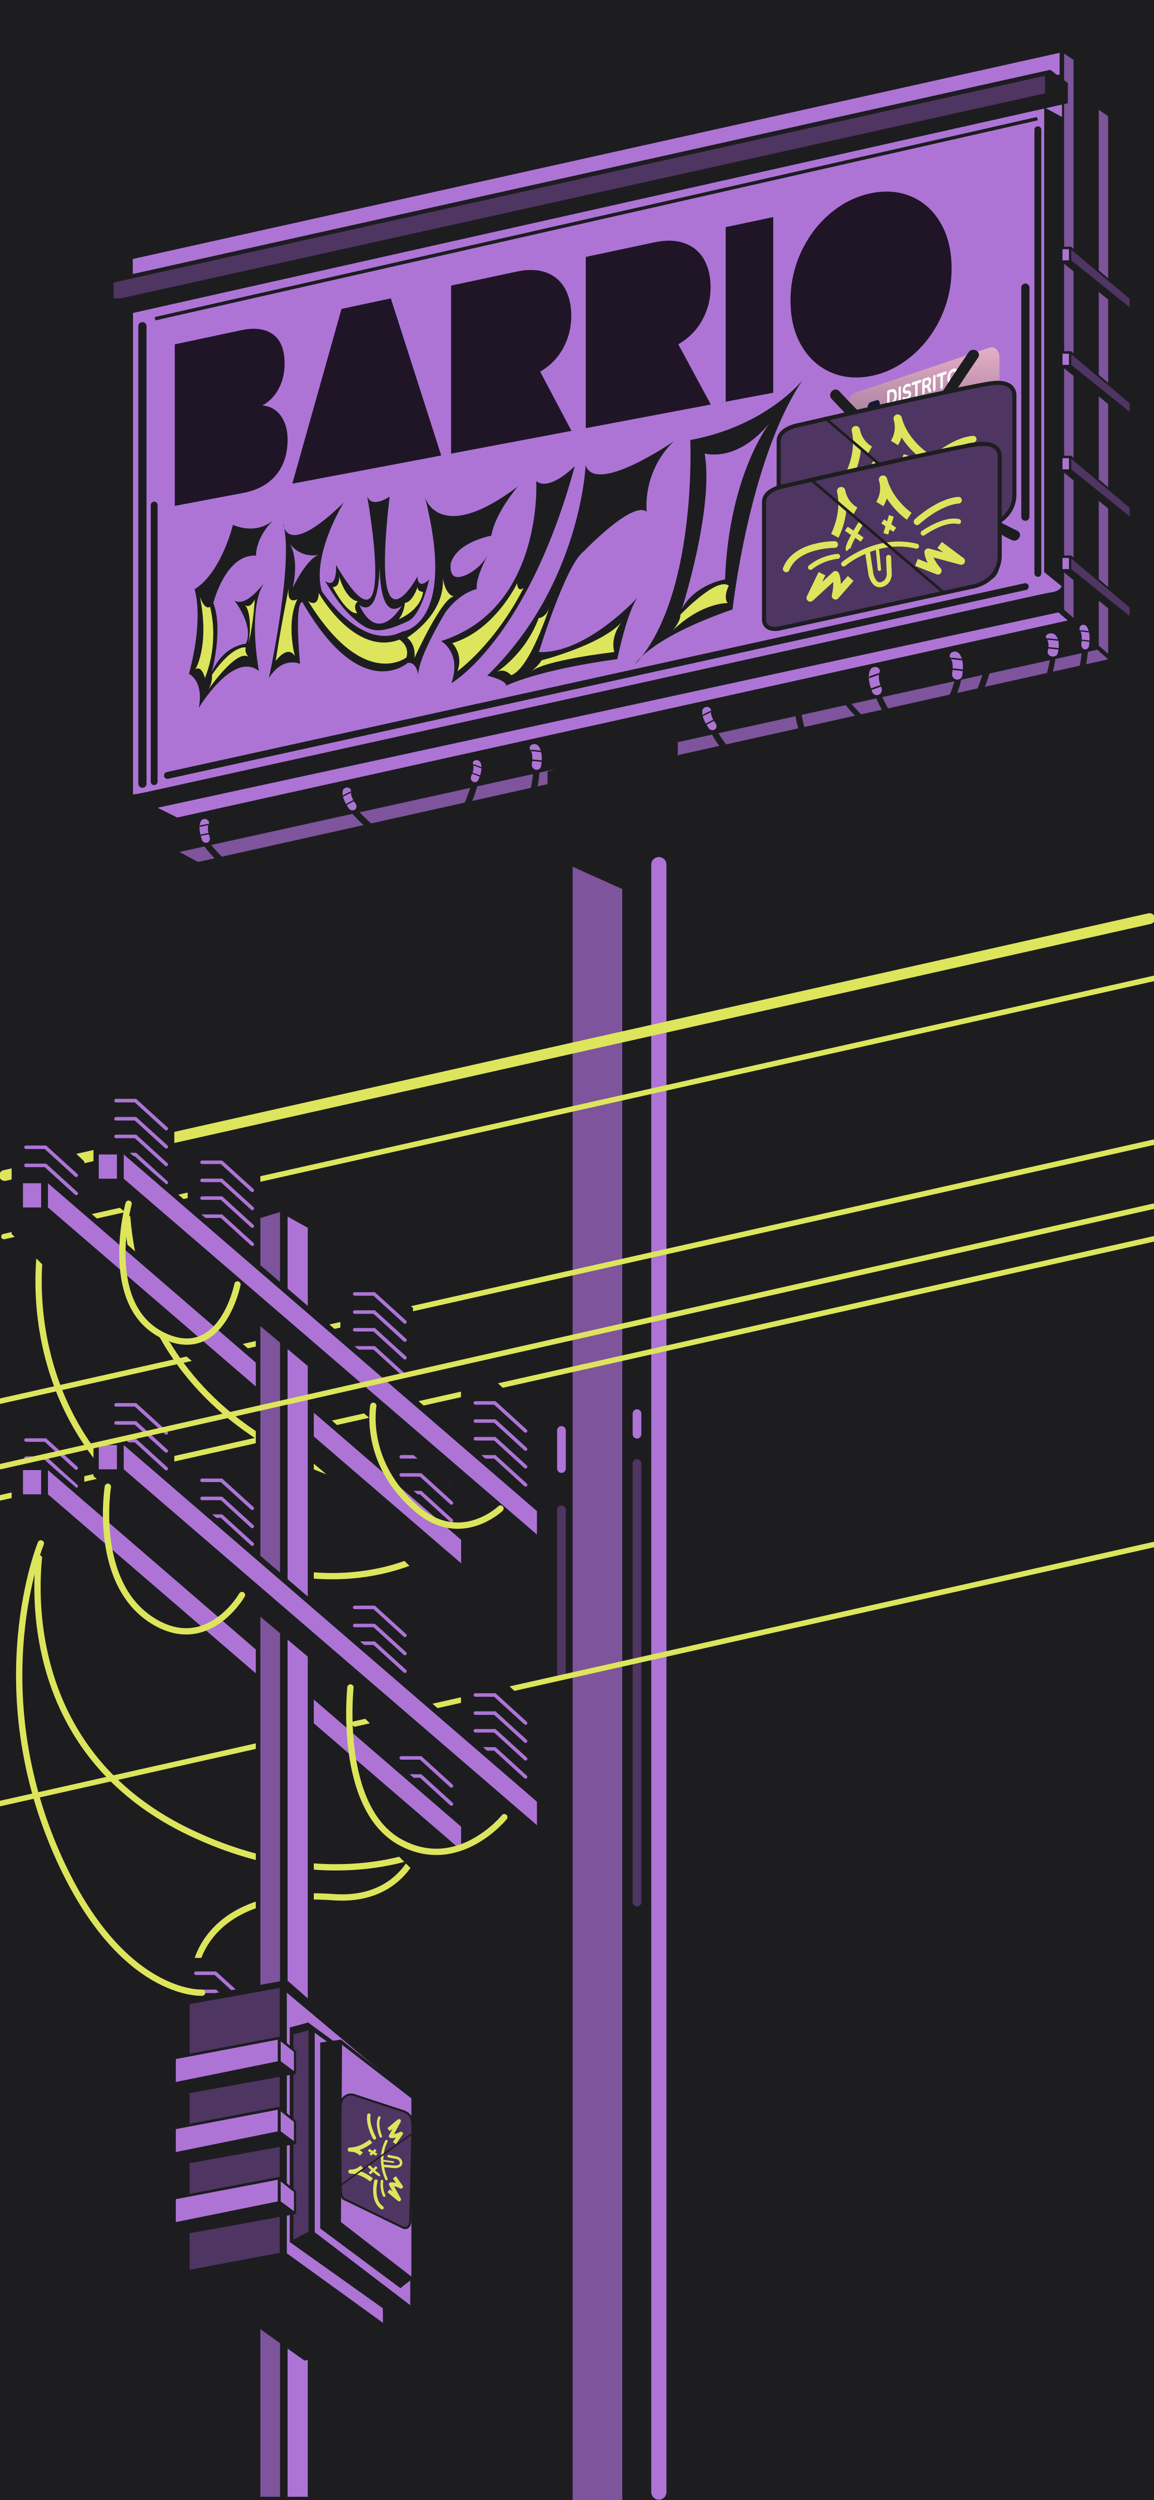 <?xml version="1.0" encoding="UTF-8"?>
<svg id="Capa_1" data-name="Capa 1" xmlns="http://www.w3.org/2000/svg" xmlns:xlink="http://www.w3.org/1999/xlink" viewBox="0 0 1062.99 2301.73">
  <defs>
    <style>
      .cls-1 {
        stroke-width: 7.56px;
      }

      .cls-1, .cls-2, .cls-3, .cls-4, .cls-5, .cls-6, .cls-7, .cls-8, .cls-9, .cls-10, .cls-11, .cls-12, .cls-13, .cls-14, .cls-15, .cls-16, .cls-17, .cls-18, .cls-19, .cls-20, .cls-21, .cls-22, .cls-23, .cls-24, .cls-25, .cls-26, .cls-27, .cls-28, .cls-29, .cls-30, .cls-31, .cls-32, .cls-33, .cls-34, .cls-35 {
        fill: none;
      }

      .cls-1, .cls-2, .cls-3, .cls-5, .cls-8, .cls-12, .cls-13, .cls-15, .cls-16, .cls-18, .cls-19, .cls-20, .cls-29, .cls-30, .cls-31, .cls-32, .cls-34, .cls-35 {
        stroke-linecap: round;
      }

      .cls-1, .cls-3, .cls-36, .cls-4, .cls-5, .cls-6, .cls-7, .cls-8, .cls-10, .cls-14, .cls-17, .cls-21, .cls-22, .cls-23, .cls-37, .cls-38, .cls-33, .cls-34 {
        stroke: #1d1d20;
      }

      .cls-1, .cls-36, .cls-4, .cls-6, .cls-7, .cls-8, .cls-10, .cls-12, .cls-14, .cls-16, .cls-17, .cls-19, .cls-21, .cls-22, .cls-23, .cls-37, .cls-38, .cls-32, .cls-33 {
        stroke-miterlimit: 10;
      }

      .cls-39 {
        fill: #1d1d20;
      }

      .cls-40 {
        fill: #fff;
      }

      .cls-41 {
        fill: url(#Degradado_sin_nombre_109);
      }

      .cls-2, .cls-3 {
        stroke-width: 5.8px;
      }

      .cls-2, .cls-3, .cls-5, .cls-9, .cls-11, .cls-13, .cls-15, .cls-18, .cls-20, .cls-24, .cls-26, .cls-27, .cls-28, .cls-29, .cls-30, .cls-31, .cls-34, .cls-35 {
        stroke-linejoin: round;
      }

      .cls-2, .cls-9, .cls-11, .cls-13, .cls-15, .cls-18, .cls-20, .cls-24, .cls-26, .cls-27, .cls-28, .cls-29, .cls-30, .cls-31, .cls-35 {
        stroke: #dde55c;
      }

      .cls-42 {
        fill: #ad74d6;
      }

      .cls-43 {
        fill: #e6aec7;
      }

      .cls-36 {
        stroke-width: 1.91px;
      }

      .cls-36, .cls-44, .cls-37 {
        fill: #4f3562;
      }

      .cls-4 {
        stroke-width: 1.54px;
      }

      .cls-5 {
        stroke-width: 4.9px;
      }

      .cls-45 {
        fill: #131840;
      }

      .cls-6 {
        stroke-width: 1.47px;
      }

      .cls-7 {
        stroke-width: 1.27px;
      }

      .cls-46 {
        fill: #dde55c;
      }

      .cls-8 {
        stroke-width: 6.3px;
      }

      .cls-47 {
        fill: #38397a;
      }

      .cls-9, .cls-30 {
        stroke-width: 4.61px;
      }

      .cls-10 {
        stroke-width: 1.25px;
      }

      .cls-11 {
        stroke-width: 3.49px;
      }

      .cls-12, .cls-16 {
        stroke-width: 8px;
      }

      .cls-12, .cls-19, .cls-32 {
        stroke: #ad74d6;
      }

      .cls-13 {
        stroke-width: 5px;
      }

      .cls-14 {
        stroke-width: 2.52px;
      }

      .cls-15 {
        stroke-width: 3.1px;
      }

      .cls-16 {
        stroke: #4f3562;
      }

      .cls-17 {
        stroke-width: 1.35px;
      }

      .cls-18 {
        stroke-width: 3.07px;
      }

      .cls-19 {
        stroke-width: 14px;
      }

      .cls-20 {
        stroke-width: 6.14px;
      }

      .cls-21 {
        stroke-width: 1.34px;
      }

      .cls-22 {
        stroke-width: 1.22px;
      }

      .cls-48 {
        clip-path: url(#clippath);
      }

      .cls-23 {
        stroke-width: 1.2px;
      }

      .cls-24 {
        stroke-width: 7.68px;
      }

      .cls-26, .cls-29 {
        stroke-width: 2.33px;
      }

      .cls-27 {
        stroke-width: 3.88px;
      }

      .cls-28 {
        stroke-width: 6.91px;
      }

      .cls-37 {
        stroke-width: 3.78px;
      }

      .cls-38 {
        stroke-width: 3.15px;
      }

      .cls-38, .cls-49 {
        fill: #7e549c;
      }

      .cls-31 {
        stroke-width: 10px;
      }

      .cls-32 {
        stroke-width: 3.25px;
      }

      .cls-33 {
        stroke-width: 1.15px;
      }

      .cls-34 {
        stroke-width: 5.55px;
      }

      .cls-35 {
        stroke-width: 1.55px;
      }

      .cls-50 {
        fill: #201527;
      }
    </style>
    <clipPath id="clippath">
      <polygon class="cls-25" points="920.66 532.38 780.29 555.85 780.29 364.02 920.66 316.96 920.66 532.38"/>
    </clipPath>
    <linearGradient id="Degradado_sin_nombre_109" data-name="Degradado sin nombre 109" x1="-300.28" y1="830.8" x2="-65.33" y2="830.8" gradientTransform="translate(1681.28 620) rotate(90)" gradientUnits="userSpaceOnUse">
      <stop offset="0" stop-color="#e6aec7"/>
      <stop offset=".93" stop-color="#131840"/>
    </linearGradient>
  </defs>
  <rect class="cls-39" width="1062.99" height="2301.73"/>
  <polygon class="cls-39" points="1015.88 604.16 177.43 790.89 189.49 797.67 1025.78 613.05 1015.88 604.16"/>
  <g>
    <polygon class="cls-39" points="149.18 286.27 149.18 323.53 1009.41 600.18 1025.78 612.76 1023.45 103.48 1008.87 94.57 149.18 286.27"/>
    <polygon class="cls-39" points="154.22 290.23 165.21 784.36 1006.47 601.33 1007.97 100.42 154.22 290.23"/>
    <polygon class="cls-49" points="1012.11 101.16 1020.75 106.92 1020.75 601.91 1012.11 594.35 1012.11 101.16"/>
  </g>
  <path class="cls-42" d="M122.51,285.04L978.21,96.09v443.05s-1.09,5.32-10.94,6.35S131.26,733.39,122.51,731.34V285.04Z"/>
  <polygon class="cls-39" points="961.84 98.83 981.68 109.54 981.68 542.75 961.84 526.69 961.84 98.83"/>
  <polygon class="cls-39" points="117.28 234.47 117.28 271.73 977.51 78.95 991.55 89.21 991.55 51.68 976.97 42.77 117.28 234.47"/>
  <polygon class="cls-42" points="122.32 238.43 122.32 257.33 976.07 68.6 976.07 48.62 122.32 238.43"/>
  <polygon class="cls-49" points="980.21 49.36 988.85 55.12 988.85 568.9 980.21 561.34 980.21 49.36"/>
  <polygon class="cls-39" points="100.72 257.05 100.72 278.92 120.16 288.64 983.63 95.05 983.63 76.42 967.43 64.27 100.72 257.05"/>
  <polygon class="cls-44" points="104.64 260.11 104.64 274.69 111.12 274.69 962.6 85.96 962.6 69.76 104.64 260.11"/>
  <g>
    <polygon class="cls-39" points="976.57 227.13 976.57 239.82 1031.65 284.64 1042.72 284.64 1042.72 274.92 986.56 227.13 976.57 227.13"/>
    <rect class="cls-42" x="978.71" y="229.42" width="5.94" height="10.26"/>
    <polygon class="cls-44" points="986.81 239.68 986.81 229.96 1040.54 275.05 1040.54 282.88 986.81 239.68"/>
  </g>
  <g>
    <polygon class="cls-39" points="976.57 323.34 976.57 336.03 1031.65 380.85 1042.72 380.85 1042.72 371.13 986.56 323.34 976.57 323.34"/>
    <rect class="cls-42" x="978.71" y="325.64" width="5.94" height="10.26"/>
    <polygon class="cls-44" points="986.81 335.9 986.81 326.18 1040.54 371.27 1040.54 379.1 986.81 335.9"/>
  </g>
  <g>
    <polygon class="cls-39" points="976.57 419.55 976.57 432.24 1031.65 477.07 1042.72 477.07 1042.72 467.35 986.56 419.55 976.57 419.55"/>
    <rect class="cls-42" x="978.71" y="421.85" width="5.94" height="10.26"/>
    <polygon class="cls-44" points="986.81 432.11 986.81 422.39 1040.54 467.48 1040.54 475.31 986.81 432.11"/>
  </g>
  <g>
    <polygon class="cls-39" points="976.57 511.39 976.57 524.08 1031.65 568.9 1042.72 568.9 1042.72 559.18 986.56 511.39 976.57 511.39"/>
    <rect class="cls-42" x="978.71" y="513.68" width="5.94" height="10.26"/>
    <polygon class="cls-44" points="986.81 523.94 986.81 514.22 1040.54 559.31 1040.54 567.14 986.81 523.94"/>
  </g>
  <line class="cls-38" x1="142.81" y1="293.43" x2="955.57" y2="109.24"/>
  <line class="cls-1" x1="131.19" y1="300.29" x2="131.19" y2="721.5"/>
  <line class="cls-8" x1="141.99" y1="464.99" x2="141.99" y2="719.62"/>
  <line class="cls-8" x1="956.01" y1="119.43" x2="956.01" y2="527.9"/>
  <line class="cls-1" x1="944.5" y1="264.79" x2="944.5" y2="475.69"/>
  <polygon class="cls-39" points="988.85 573.71 959.37 547.23 122.51 731.94 164.63 754.37 988.85 573.71"/>
  <polygon class="cls-42" points="974.89 563.78 145.22 743.64 163.22 752.64 983.52 571.22 974.89 563.78"/>
  <polygon class="cls-49" points="1010.86 598.13 165.21 784.36 182.41 793.55 1020.75 607.02 1010.86 598.13"/>
  <line class="cls-8" x1="944.44" y1="540.05" x2="154.22" y2="713.89"/>
  <polygon class="cls-39" points="504.37 2301.73 620.94 2301.73 624.37 670.9 504.37 710.33 504.37 2301.73"/>
  <line class="cls-19" x1="606.89" y1="796.01" x2="606.89" y2="2294.29"/>
  <polygon class="cls-49" points="527.46 797.93 573.18 818.5 573.18 2301.73 527.46 2301.73 527.46 797.93"/>
  <line class="cls-16" x1="586.75" y1="1347.44" x2="586.75" y2="1751.15"/>
  <line class="cls-16" x1="517.18" y1="1390.01" x2="517.18" y2="1540.41"/>
  <line class="cls-12" x1="586.75" y1="1301.44" x2="586.75" y2="1320.36"/>
  <line class="cls-12" x1="517.18" y1="1316.87" x2="517.18" y2="1352.04"/>
  <path class="cls-34" d="M999.82,593.72s-3.47,99.24-81.11,115.87c-77.64,16.64-110.95-72.25-110.95-72.25"/>
  <g>
    <path class="cls-42" d="M1001.01,576.8c1.78,2.58,3.58,7.79,2.07,18.01-.22,1.51-1.38,2.77-2.89,3.01-.97,.15-2.07-.06-3.05-1.19s-1.29-2.53-1.08-3.94c.42-2.69,.98-8.41-1.01-11.88-.96-1.68-.79-2.98-.19-3.95,1.38-2.21,4.65-2.2,6.13-.05Z"/>
    <path class="cls-23" d="M995.06,580.81c.1-.08,3.89,.33,3.92,.33,.03,0,3.83,.55,4.03,.46"/>
    <path class="cls-23" d="M995.84,589.45c.1-.08,3.89,.33,3.92,.33,.03,0,3.83,.55,4.03,.46"/>
  </g>
  <g>
    <path class="cls-42" d="M801.56,616.77c-1.57,3.36-2.46,9.64,2.07,20.6,.67,1.62,2.45,2.7,4.41,2.55,1.26-.1,2.58-.63,3.52-2.16s.97-3.17,.33-4.67c-1.22-2.87-3.41-9.08-1.82-13.49,.77-2.14,.22-3.54-.79-4.45-2.31-2.08-6.4-1.17-7.71,1.63Z"/>
    <path class="cls-4" d="M810.18,620.36c-.15-.08-4.78,1.51-4.82,1.52-.03,.01-4.64,1.77-4.92,1.72"/>
    <path class="cls-4" d="M811.66,631.4c-.15-.08-4.78,1.51-4.82,1.52-.03,.01-4.64,1.77-4.92,1.72"/>
  </g>
  <path class="cls-5" d="M970.15,601.91s-3.03,74.21-84.75,85.05c-81.72,10.84-111.76-50.59-111.76-50.59"/>
  <g>
    <path class="cls-42" d="M972.19,584.65c2.26,2.46,4.44,7.4,2.1,16.96-.35,1.42-1.92,2.57-3.92,2.75-1.28,.12-2.73-.11-3.98-1.19s-1.62-2.41-1.28-3.72c.64-2.51,1.59-7.87-.91-11.18-1.21-1.61-.94-2.82-.1-3.72,1.9-2.04,6.21-1.95,8.09,.1Z"/>
    <path class="cls-21" d="M964.2,588.26c.13-.08,5.12,.41,5.16,.41,.03,0,5.03,.61,5.3,.54"/>
    <path class="cls-21" d="M964.92,596.39c.13-.08,5.12,.41,5.16,.41,.03,0,5.03,.61,5.3,.54"/>
  </g>
  <path class="cls-3" d="M882.45,625.62s-12.92,74.5-115.35,89.95c-102.01,15.38-115.62-58.58-115.62-58.58"/>
  <g>
    <path class="cls-42" d="M883.52,601.67c2.34,2.94,4.7,8.87,2.73,20.52-.29,1.72-1.81,3.16-3.8,3.43-1.27,.18-2.72-.07-4.01-1.35s-1.7-2.88-1.41-4.48c.55-3.06,1.29-9.58-1.32-13.54-1.26-1.92-1.04-3.4-.24-4.51,1.82-2.52,6.11-2.51,8.06-.06Z"/>
    <path class="cls-6" d="M875.7,606.24c.13-.1,5.11,.37,5.15,.38,.03,0,5.03,.63,5.3,.53"/>
    <path class="cls-6" d="M876.73,616.08c.13-.1,5.11,.37,5.15,.38,.03,0,5.03,.63,5.3,.53"/>
  </g>
  <g>
    <path class="cls-42" d="M647.09,653.71c-.67,2.99-.18,8.32,5.87,16.84,.9,1.26,2.62,1.93,4.26,1.56,1.05-.24,2.07-.86,2.57-2.24s.19-2.76-.65-3.92c-1.61-2.23-4.71-7.1-4.24-10.97,.23-1.87-.52-2.96-1.56-3.59-2.38-1.43-5.69-.15-6.24,2.34Z"/>
    <path class="cls-10" d="M654.89,654.96c-.14-.04-3.8,1.8-3.83,1.82-.02,.01-3.64,1.98-3.88,1.98"/>
    <path class="cls-10" d="M657.93,662.96c-.14-.04-3.8,1.8-3.83,1.82-.02,.01-3.64,1.98-3.88,1.98"/>
  </g>
  <path class="cls-3" d="M909.46,616.83s-28.64,98.77-83.28,108.85c-83.58,15.41-91.25-71.63-91.25-71.63"/>
  <path class="cls-3" d="M494.04,708.34s.62,65.68-63.29,80.17c-59.57,13.5-105.1-42.57-105.1-42.57"/>
  <g>
    <path class="cls-42" d="M315.73,727.93c-.65,2.93-.18,8.15,5.75,16.49,.88,1.24,2.57,1.89,4.17,1.52,1.03-.23,2.03-.84,2.51-2.2,.46-1.29,.19-2.7-.64-3.84-1.58-2.18-4.62-6.96-4.15-10.75,.23-1.84-.51-2.9-1.53-3.52-2.33-1.4-5.57-.15-6.11,2.29Z"/>
    <path class="cls-22" d="M323.38,729.16c-.13-.04-3.72,1.77-3.75,1.78-.02,.01-3.56,1.94-3.8,1.94"/>
    <path class="cls-22" d="M326.35,736.98c-.13-.04-3.72,1.77-3.75,1.78-.02,.01-3.56,1.94-3.8,1.94"/>
  </g>
  <g>
    <path class="cls-42" d="M495.88,686.7c2.15,2.69,4.31,8.13,2.5,18.81-.27,1.58-1.66,2.89-3.48,3.14-1.17,.16-2.49-.06-3.67-1.24s-1.56-2.64-1.3-4.11c.5-2.8,1.18-8.78-1.21-12.41-1.16-1.76-.96-3.12-.22-4.13,1.67-2.31,5.6-2.3,7.39-.06Z"/>
    <path class="cls-17" d="M488.71,690.89c.12-.09,4.69,.34,4.72,.35,.03,0,4.61,.58,4.86,.48"/>
    <path class="cls-17" d="M489.65,699.91c.12-.09,4.69,.34,4.72,.35,.03,0,4.61,.58,4.86,.48"/>
  </g>
  <path class="cls-3" d="M438.03,717.68s-13.92,90.56-137.62,110.6c-70.67,11.45-115.62-58.58-115.62-58.58"/>
  <g>
    <path class="cls-42" d="M185.15,755.79c-1.45,2.62-2.47,7.77,.86,17.44,.49,1.43,1.93,2.54,3.57,2.64,1.05,.07,2.19-.23,3.03-1.4s.94-2.54,.47-3.87c-.9-2.54-2.47-7.98-.95-11.48,.73-1.7,.33-2.93-.47-3.81-1.84-2-5.3-1.71-6.51,.47Z"/>
    <path class="cls-22" d="M192.13,759.13c-.12-.07-4.07,.65-4.1,.65-.03,0-3.97,.85-4.19,.79"/>
    <path class="cls-22" d="M192.77,767.48c-.12-.07-4.07,.65-4.1,.65-.03,0-3.97,.85-4.19,.79"/>
  </g>
  <g>
    <path class="cls-42" d="M442.66,702.15c1.18,2.71,1.75,7.69-2.13,16.11-.57,1.25-2.02,2.02-3.58,1.82-1-.13-2.05-.61-2.76-1.85s-.7-2.53-.16-3.69c1.04-2.21,2.93-7,1.77-10.54-.57-1.71-.1-2.79,.74-3.47,1.89-1.54,5.14-.65,6.12,1.6Z"/>
    <path class="cls-33" d="M435.8,704.02c.12-.05,3.8,1.33,3.83,1.34,.03,0,3.69,1.5,3.91,1.48"/>
    <path class="cls-33" d="M434.56,711.69c.12-.05,3.8,1.33,3.83,1.34,.03,0,3.69,1.5,3.91,1.48"/>
  </g>
  <line class="cls-31" x1="4.31" y1="1082.2" x2="1058.86" y2="845.71"/>
  <line class="cls-13" x1="3.62" y1="1138.42" x2="1062.99" y2="900.74"/>
  <line class="cls-13" x1="0" y1="1289.99" x2="1062.32" y2="1051.65"/>
  <line class="cls-13" x1=".03" y1="1378.98" x2="1062.99" y2="1140.5"/>
  <line class="cls-13" x1=".03" y1="1660.41" x2="1062.99" y2="1421.93"/>
  <path class="cls-2" d="M180.46,1809.67s10.66-71.54,126.43-63.08c62.5,4.57,77.09-44.25,77.09-44.25"/>
  <path class="cls-2" d="M392.72,1431.28s-90.55,54.47-218.07-17.34C7.44,1319.78,37.65,1147.98,37.65,1147.98"/>
  <path class="cls-2" d="M392.72,1704.17s-91.4,43.27-218.07-17.34C1.54,1604.01,37.65,1420.88,37.65,1420.88"/>
  <path class="cls-2" d="M473.53,1350.46s-90.55,54.47-218.07-17.34c-167.21-94.16-136.99-265.96-136.99-265.96"/>
  <g>
    <g>
      <polygon class="cls-39" points="43.23 1036.68 77.62 1069.23 77.62 1175.65 56.56 1175.65 10.71 1135.92 10.71 1036.68 43.23 1036.68"/>
      <polyline class="cls-32" points="23.95 1056.22 41.84 1056.22 70.19 1082.01"/>
      <polyline class="cls-32" points="23.95 1072.89 41.84 1072.89 70.19 1098.68"/>
      <polyline class="cls-32" points="23.95 1089.17 41.84 1089.17 70.19 1114.96"/>
      <polyline class="cls-32" points="23.95 1105.84 41.84 1105.84 70.19 1131.63"/>
      <polygon class="cls-39" points="10.71 1135.92 38.09 1135.92 77.62 1175.65 50.63 1175.65 10.71 1135.92"/>
    </g>
    <g>
      <polygon class="cls-39" points="388.88 1321.68 423.27 1354.22 423.27 1460.64 402.2 1460.64 356.35 1420.91 356.35 1321.68 388.88 1321.68"/>
      <polyline class="cls-32" points="369.6 1341.21 387.49 1341.21 415.83 1367"/>
      <polyline class="cls-32" points="369.6 1357.88 387.49 1357.88 415.83 1383.67"/>
      <polyline class="cls-32" points="369.6 1374.16 387.49 1374.16 415.83 1399.95"/>
      <polyline class="cls-32" points="369.6 1390.83 387.49 1390.83 415.83 1416.63"/>
      <polygon class="cls-39" points="356.35 1420.91 383.73 1420.91 423.27 1460.64 396.28 1460.64 356.35 1420.91"/>
    </g>
    <g>
      <polygon class="cls-39" points="388.88 1598.85 423.27 1631.4 423.27 1737.81 402.2 1737.81 356.35 1698.08 356.35 1598.85 388.88 1598.85"/>
      <polyline class="cls-32" points="369.6 1618.38 387.49 1618.38 415.83 1644.18"/>
      <polyline class="cls-32" points="369.6 1635.06 387.49 1635.06 415.83 1660.85"/>
      <polyline class="cls-32" points="369.6 1651.34 387.49 1651.34 415.83 1677.13"/>
      <polyline class="cls-32" points="369.6 1668.01 387.49 1668.01 415.83 1693.8"/>
      <polygon class="cls-39" points="356.35 1698.08 383.73 1698.08 423.27 1737.81 396.28 1737.81 356.35 1698.08"/>
    </g>
    <g>
      <polygon class="cls-39" points="126.18 993.75 160.57 1026.3 160.57 1132.72 139.51 1132.72 93.66 1092.99 93.66 993.75 126.18 993.75"/>
      <polyline class="cls-32" points="106.9 1013.29 124.79 1013.29 153.14 1039.08"/>
      <polyline class="cls-32" points="106.9 1029.96 124.79 1029.96 153.14 1055.75"/>
      <polyline class="cls-32" points="106.9 1046.24 124.79 1046.24 153.14 1072.03"/>
      <polyline class="cls-32" points="106.9 1062.91 124.79 1062.91 153.14 1088.7"/>
      <polygon class="cls-39" points="202.64 1802.52 237.03 1835.07 237.03 1941.48 215.97 1941.48 170.12 1901.75 170.12 1802.52 202.64 1802.52"/>
      <polyline class="cls-32" points="180.46 1816.63 198.35 1816.63 226.7 1842.42"/>
      <polyline class="cls-32" points="180.46 1833.3 198.35 1833.3 226.7 1859.09"/>
      <polyline class="cls-32" points="180.46 1849.58 198.35 1849.58 226.7 1875.37"/>
      <polyline class="cls-32" points="180.46 1866.25 198.35 1866.25 226.7 1892.05"/>
      <polygon class="cls-39" points="93.66 1092.99 121.03 1092.99 160.57 1132.72 133.58 1132.72 93.66 1092.99"/>
    </g>
    <g>
      <polygon class="cls-39" points="126.18 1273.81 160.57 1306.36 160.57 1412.77 139.51 1412.77 93.66 1373.04 93.66 1273.81 126.18 1273.81"/>
      <polyline class="cls-32" points="106.9 1293.34 124.79 1293.34 153.14 1319.14"/>
      <polyline class="cls-32" points="106.9 1310.02 124.79 1310.02 153.14 1335.81"/>
      <polyline class="cls-32" points="106.9 1326.3 124.79 1326.3 153.14 1352.09"/>
      <polyline class="cls-32" points="106.9 1342.97 124.79 1342.97 153.14 1368.76"/>
      <polygon class="cls-39" points="93.66 1373.04 121.03 1373.04 160.57 1412.77 133.58 1412.77 93.66 1373.04"/>
    </g>
    <g>
      <polygon class="cls-39" points="205.41 1050.51 239.81 1083.05 239.81 1189.47 218.74 1189.47 172.89 1149.74 172.89 1050.51 205.41 1050.51"/>
      <polyline class="cls-32" points="186.13 1070.04 204.02 1070.04 232.37 1095.83"/>
      <polyline class="cls-32" points="186.13 1086.71 204.02 1086.71 232.37 1112.5"/>
      <polyline class="cls-32" points="186.13 1102.99 204.02 1102.99 232.37 1128.79"/>
      <polyline class="cls-32" points="186.13 1119.67 204.02 1119.67 232.37 1145.46"/>
      <polygon class="cls-39" points="172.89 1149.74 200.27 1149.74 239.81 1189.47 212.81 1189.47 172.89 1149.74"/>
    </g>
    <g>
      <polygon class="cls-39" points="205.41 1343.29 239.81 1375.84 239.81 1482.26 218.74 1482.26 172.89 1442.52 172.89 1343.29 205.41 1343.29"/>
      <polyline class="cls-32" points="186.13 1362.83 204.02 1362.83 232.37 1388.62"/>
      <polyline class="cls-32" points="186.13 1379.5 204.02 1379.5 232.37 1405.29"/>
      <polyline class="cls-32" points="186.13 1395.78 204.02 1395.78 232.37 1421.57"/>
      <polyline class="cls-32" points="186.13 1412.45 204.02 1412.45 232.37 1438.24"/>
      <polygon class="cls-39" points="172.89 1442.52 200.27 1442.52 239.81 1482.26 212.81 1482.26 172.89 1442.52"/>
    </g>
    <g>
      <polygon class="cls-39" points="346.04 1171.74 380.44 1204.28 380.44 1310.7 359.37 1310.7 313.52 1270.97 313.52 1171.74 346.04 1171.74"/>
      <polyline class="cls-32" points="326.76 1191.27 344.65 1191.27 373 1217.06"/>
      <polyline class="cls-32" points="326.76 1207.94 344.65 1207.94 373 1233.73"/>
      <polyline class="cls-32" points="326.76 1224.22 344.65 1224.22 373 1250.02"/>
      <polyline class="cls-32" points="326.76 1240.89 344.65 1240.89 373 1266.69"/>
      <polygon class="cls-39" points="313.52 1270.97 340.9 1270.97 380.44 1310.7 353.44 1310.7 313.52 1270.97"/>
    </g>
    <g>
      <polygon class="cls-39" points="346.04 1460.28 380.44 1492.83 380.44 1599.25 359.37 1599.25 313.52 1559.52 313.52 1460.28 346.04 1460.28"/>
      <polyline class="cls-32" points="326.76 1479.82 344.65 1479.82 373 1505.61"/>
      <polyline class="cls-32" points="326.76 1496.49 344.65 1496.49 373 1522.28"/>
      <polyline class="cls-32" points="326.76 1512.77 344.65 1512.77 373 1538.56"/>
      <polyline class="cls-32" points="326.76 1529.44 344.65 1529.44 373 1555.23"/>
      <polygon class="cls-39" points="313.52 1559.52 340.9 1559.52 380.44 1599.25 353.44 1599.25 313.52 1559.52"/>
    </g>
    <g>
      <polygon class="cls-39" points="457.16 1272.06 491.56 1304.61 491.56 1411.02 470.49 1411.02 424.64 1371.29 424.64 1272.06 457.16 1272.06"/>
      <polyline class="cls-32" points="437.88 1291.59 455.77 1291.59 484.12 1317.39"/>
      <polyline class="cls-32" points="437.88 1308.27 455.77 1308.27 484.12 1334.06"/>
      <polyline class="cls-32" points="437.88 1324.55 455.77 1324.55 484.12 1350.34"/>
      <polyline class="cls-32" points="437.88 1341.22 455.77 1341.22 484.12 1367.01"/>
      <polygon class="cls-39" points="424.64 1371.29 452.02 1371.29 491.56 1411.02 464.56 1411.02 424.64 1371.29"/>
    </g>
    <g>
      <polygon class="cls-39" points="457.16 1540.94 491.56 1573.49 491.56 1679.91 470.49 1679.91 424.64 1640.18 424.64 1540.94 457.16 1540.94"/>
      <polyline class="cls-32" points="437.88 1560.48 455.77 1560.48 484.12 1586.27"/>
      <polyline class="cls-32" points="437.88 1577.15 455.77 1577.15 484.12 1602.94"/>
      <polyline class="cls-32" points="437.88 1593.43 455.77 1593.43 484.12 1619.22"/>
      <polyline class="cls-32" points="437.88 1610.1 455.77 1610.1 484.12 1635.89"/>
      <polygon class="cls-39" points="424.64 1640.18 452.02 1640.18 491.56 1679.91 464.56 1679.91 424.64 1640.18"/>
    </g>
    <g>
      <polygon class="cls-39" points="43.23 1306.23 77.62 1338.78 77.62 1445.2 56.56 1445.2 10.71 1405.47 10.71 1306.23 43.23 1306.23"/>
      <polyline class="cls-32" points="23.95 1325.77 41.84 1325.77 70.19 1351.56"/>
      <polyline class="cls-32" points="23.95 1342.44 41.84 1342.44 70.19 1368.23"/>
      <polyline class="cls-32" points="23.95 1358.72 41.84 1358.72 70.19 1384.51"/>
      <polyline class="cls-32" points="23.95 1375.39 41.84 1375.39 70.19 1401.18"/>
      <polygon class="cls-39" points="10.71 1405.47 38.09 1405.47 77.62 1445.2 50.63 1445.2 10.71 1405.47"/>
    </g>
    <g>
      <polygon class="cls-39" points="16.28 1083.04 16.28 1117.9 408.73 1448.3 431.03 1448.3 431.03 1415.54 44.17 1083.04 16.28 1083.04"/>
      <rect class="cls-42" x="21.16" y="1089.32" width="16.73" height="22.31"/>
      <polygon class="cls-42" points="44.17 1089.32 44.17 1111.62 424.76 1439.24 424.76 1417.63 44.17 1089.32"/>
    </g>
    <g>
      <polygon class="cls-39" points="16.28 1347.14 16.28 1381.99 408.73 1712.4 431.03 1712.4 431.03 1679.63 44.17 1347.14 16.28 1347.14"/>
      <rect class="cls-42" x="21.16" y="1353.41" width="16.73" height="22.31"/>
      <polygon class="cls-42" points="44.17 1353.41 44.17 1375.72 424.76 1703.33 424.76 1681.72 44.17 1353.41"/>
    </g>
    <g>
      <polygon class="cls-39" points="235.62 1118.59 258.39 1111.62 289.06 1130.36 289.06 2301.73 235.62 2301.73 235.62 1118.59"/>
      <polygon class="cls-49" points="239.81 1121.38 257.93 1115.81 257.93 2298.62 239.81 2298.62 239.81 1121.38"/>
      <polygon class="cls-42" points="264.9 2298.62 283.49 2298.62 283.49 1130.36 264.9 1119.99 264.9 2298.62"/>
    </g>
    <g>
      <polygon class="cls-39" points="86.1 1056.58 86.1 1091.43 478.55 1421.84 500.85 1421.84 500.85 1389.07 113.99 1056.58 86.1 1056.58"/>
      <rect class="cls-42" x="90.98" y="1062.85" width="16.73" height="22.31"/>
      <polygon class="cls-42" points="113.99 1062.85 113.99 1085.16 494.58 1412.77 494.58 1391.17 113.99 1062.85"/>
    </g>
    <g>
      <polygon class="cls-39" points="86.1 1324.11 86.1 1358.97 478.55 1689.37 500.85 1689.37 500.85 1656.61 113.99 1324.11 86.1 1324.11"/>
      <rect class="cls-42" x="90.98" y="1330.39" width="16.73" height="22.31"/>
      <polygon class="cls-42" points="113.99 1330.39 113.99 1352.69 494.58 1680.31 494.58 1658.7 113.99 1330.39"/>
    </g>
  </g>
  <g>
    <g>
      <polygon class="cls-39" points="170.12 1840.07 170.12 2094.67 280.41 2173.2 361.32 2157.61 358.3 1905.48 264.21 1822.87 170.12 1840.07"/>
      <polyline class="cls-42" points="264.21 2074.44 352.77 2138.49 349.75 1906.23 264.21 1834.53 264.21 2070.56"/>
      <polygon class="cls-44" points="174.65 1845.1 257.67 1830.16 257.67 2074.01 174.65 2089.64 174.65 1845.1"/>
    </g>
    <g>
      <polygon class="cls-39" points="266.93 1866.6 266.93 2064.12 360.74 2130.81 381.32 2127.16 381.32 1933.55 283.86 1861.97 266.93 1866.6"/>
      <polyline class="cls-42" points="289.93 2055.06 377.88 2122.23 377.88 1934.3 289.93 1871.49 289.93 2055.06"/>
      <polygon class="cls-44" points="270.29 1872.94 284.15 1869.13 284.21 2054.55 270.29 2061.86 270.29 1872.94"/>
    </g>
    <g>
      <polygon class="cls-39" points="294.94 1880.46 294.94 2051.6 368.82 2106.58 381.32 2096.73 381.32 1931.02 314.07 1877.74 294.94 1880.46"/>
      <polyline class="cls-42" points="314.07 2045.73 378.93 2095.87 378.93 1931.79 315.06 1882.51 314.07 2043.55"/>
    </g>
  </g>
  <g>
    <polygon class="cls-39" points="159.59 2022.66 159.59 2046.98 175.12 2055.95 272.72 2038.25 272.72 2017.29 257.39 2004.03 159.59 2022.66"/>
    <polygon class="cls-42" points="161.95 2024.64 161.95 2045.73 255.84 2026.69 255.84 2006.79 161.95 2024.64"/>
    <polygon class="cls-42" points="258.56 2008.25 258.56 2026.62 270.72 2035.68 270.72 2018 258.56 2008.25"/>
  </g>
  <g>
    <polygon class="cls-39" points="159.59 1958.16 159.59 1982.48 175.12 1991.45 272.72 1973.75 272.72 1952.79 257.39 1939.53 159.59 1958.16"/>
    <polygon class="cls-42" points="161.95 1960.14 161.95 1981.24 255.84 1962.19 255.84 1942.29 161.95 1960.14"/>
    <polygon class="cls-42" points="258.56 1943.76 258.56 1962.13 270.72 1971.18 270.72 1953.5 258.56 1943.76"/>
  </g>
  <g>
    <polygon class="cls-39" points="159.59 1893.67 159.59 1917.99 175.12 1926.96 272.72 1909.25 272.72 1888.3 257.39 1875.04 159.59 1893.67"/>
    <polygon class="cls-42" points="161.95 1895.65 161.95 1916.74 255.84 1897.7 255.84 1877.8 161.95 1895.65"/>
    <polygon class="cls-42" points="258.56 1879.26 258.56 1897.63 270.72 1906.69 270.72 1889.01 258.56 1879.26"/>
  </g>
  <path class="cls-36" d="M318.86,2025.42l52.54,25.47s5.61,2.3,6.49-5.16l2.03-86.63-.06-3.22s-.33-3.68-.33-3.7c-1.04-5.44-5.18-8.08-10.56-9.38l-42.78-14.05c-5.48-1.8-11.3,1.79-12.06,7.51-.01,.11-.03,.22-.04,.33-1.38,11.07-.22,77.89-.22,77.89,0,0-.82,9.52,5.01,10.94Z"/>
  <path class="cls-27" d="M342.26,2006.99s-8.48-7.63-19.45-7.78c0,0,5.98,.66,10.63-4.17"/>
  <path class="cls-27" d="M341.64,1971.2s-8.46,7.65-19.42,7.83c0,0,5.98-.67,10.64,4.14"/>
  <path class="cls-26" d="M339.52,1993.87s8.98,9.29,10.48,8.46"/>
  <line class="cls-26" x1="340.36" y1="2001.01" x2="347" y2="1995.02"/>
  <line class="cls-26" x1="339.51" y1="1979.25" x2="346.99" y2="1983.73"/>
  <line class="cls-26" x1="341.01" y1="1983.74" x2="346.15" y2="1979.24"/>
  <path class="cls-29" d="M355.99,2006.07s-8.99-17.6-.05-34.88"/>
  <path class="cls-29" d="M352.75,1993.92l10.95,.95s5.9,.12,5.73-3.7c-.17-3.82-3.88-4.6-3.88-4.6l-7.6-1.53"/>
  <path class="cls-15" d="M346.23,2007.97s-4.46,17.45,5.68,24.58"/>
  <path class="cls-29" d="M351.87,2007.96s-1.15,6.81,2.01,13.45"/>
  <path class="cls-15" d="M344.96,1968.28s-6.66-11.79-5.18-21.09"/>
  <path class="cls-29" d="M350.77,1966.78s-4.49-10.96-1.35-17.27"/>
  <path class="cls-11" d="M363.29,2004.49l6.16,8.74s-5.49-2.98-9.48-2.31l7.66,13.94-9.65-7.96"/>
  <path class="cls-11" d="M363.25,1973.01l6.14-8.76s-5.48,3-9.47,2.34l7.62-13.96-9.62,7.99"/>
  <line class="cls-35" x1="353.6" y1="1989.26" x2="362.32" y2="1990.5"/>
  <line class="cls-7" x1="313.72" y1="2012.02" x2="380" y2="1963.93"/>
  <path class="cls-2" d="M218.74,1182.51s-13.85,70.36-65.6,48.34c-61.25-26.06-34.67-122.67-34.67-122.67"/>
  <path class="cls-2" d="M461,1388.82s-36.24,34.63-76.11,1.2c-51-42.77-41.02-95.81-41.02-95.81"/>
  <path class="cls-2" d="M464.56,1672.94s-41.88,51.87-95.17,23.43c-58.72-31.34-46.58-142.85-46.58-142.85"/>
  <path class="cls-2" d="M222.89,1468.44s-31.08,54.36-81,24.43c-57.08-34.23-42.54-124.11-42.54-124.11"/>
  <path class="cls-2" d="M186.13,1834.53s-73.8,4.38-131.71-123.55c-71.36-157.65-16.78-290.11-16.78-290.11"/>
  <line class="cls-13" x1=".67" y1="1350.15" x2="1062.29" y2="1110.57"/>
  <g>
    <path class="cls-39" d="M384.56,530.71s-43.58,80.56-25.67-73.52c0,0-16.04,11.34-20.65-.23,0,0,29.42,162.19-28.75,63.04,0,0,1.67,23.31-10.19,14.85,5.36,8.35,13.38,22.86,25.82,33.94,15.38,13.7,24.02,15.53,50.84,3.06,10.39-4.83,16.87-28.04,19.37-38.33,0,0-10.31,10.55-10.78-2.82Zm-53.7,26.09s17.61,16.37,18.87-36.13c0-2.9,.07-4.72,.07-4.72,0,1.64-.03,3.2-.07,4.72,.02,13.37,1.7,49.78,20.14,37.32,0,0-21.09,37.12-39.01-1.19Z"/>
    <path class="cls-39" d="M253.62,476.96s-13.63,16.55-39.06,6.28c0,0-10.73,44.17-35.39,59.28,0,0,9.08,24.77-5.12,77.85,0,0,13.82,6.25,9.12,31.27,0,0,31.39-52.57,55.32-33.92,0,0-10.96-58,4.96-81.39,0,0-16.22,22.97-27.4,16.72,0,0,18.31,23.05,10.4,39.62,0,0-20.21,1.01-31.37,26.17,0,0,10.78-39.57,1.43-63.72,0,0,11.28-45.28,39.33-43.58,0,0-1.06-16.76,17.78-34.58Z"/>
    <g>
      <path class="cls-39" d="M261.86,486.29c-.3-1.61-.65-3.13-1.06-4.51,0,0,.09,2.14,1.06,4.51Z"/>
      <path class="cls-39" d="M391.56,458.15c29.75,118.27-20.95,123.29-20.95,123.29-37.66,19.36-74.29-37.42-74.29-37.42-9.3-33.67,20.21-81.21,20.21-81.21-41.04,39.9-51.8,30.57-54.68,23.47,7.34,39.03-14.16,138.05-14.16,138.05,12.87-20.74,28.68-13.18,28.68-13.18-5.41-61.56,2.26-56.72,2.26-56.72,54.01,94.26,96.77,55.94,96.77,55.94,8.29-1.44,9.82,10.81,9.82,10.81,.67-18.01,25.42-57.96,25.42-57.96,13.98-18.54,28.6-20.89,28.6-20.89-1.77-8.99,9.57-30.76,9.57-30.76-6.63,12.22-21.36,20.71-28.37,19.62-6.95-1.08-5.25-12.5-5.25-12.5,5.72-19.89,37.4-25.56,37.4-25.56,3.39-20.8,24.37-45.22,24.37-45.22-72.28,54.45-85.41,10.23-85.41,10.23Zm-122.01,83.07c6.36-27.39-2.52-40.44-2.52-40.44,11.23,14.18,26.58,9.93,26.58,9.93-11.58,4.15-24.06,30.52-24.06,30.52Z"/>
    </g>
    <path class="cls-39" d="M406.27,590.19s19.29,10.56,9.55,38.71c0,0,69.73-39.42,113.64-199.75,0,0-23.2,23.63-35.53,13.82,0,0,6.86,117.49-87.66,147.21Z"/>
    <path class="cls-39" d="M539.42,428.42s-4.38,109.87-90.6,193.56c0,0,18.03,4.41,17.41,9.28,0,0,27.71-14.25,102.37-24.46,0,0,9.91-48.04,19.85-57.87,0,0-47.85,53.2-92.04,51.36,0,0,24.8-80.82,41.29-92.65,0,0,44.83-47.07,58.01-36.57,0,0-4.6-35.96,24.82-64.72,0,0-71.67,49.62-81.1,22.07Z"/>
    <g>
      <path class="cls-39" d="M584.84,611.87c2.17-2.33,4.24-4.79,6.24-7.36-4.79,4.61-6.24,7.36-6.24,7.36Z"/>
      <path class="cls-39" d="M739.11,350.14s-33.3,42.12-103.29,54.94c0,0,6.16,133.91-44.74,199.42,9.39-9.05,31.91-25.5,83.71-43.48,0,0,14.87-136.8,64.32-210.89Zm-110.98,210.35s29.65-92.43,20.97-142.98c0,0,30,9.13,60.31-28.79,0,0-37.93,47.38-41.56,144.76,0,0-27.16,3.99-39.72,27Z"/>
    </g>
    <path class="cls-46" d="M184.17,549.28s3.83,12.68,9.28,9.35c0,0,9.18,30.48-4.66,65.57,0,0-2.96-12.11-8.88-7.96,0,0,13.31-21.04,4.26-66.96Z"/>
    <path class="cls-46" d="M195.27,621.28s.76,7.48-3.76,14.12c0,0,26.52-38.6,37.47-30.63,0,0-4.15-4.21-2.55-8.72,0,0-11.85-2.93-31.16,25.23Z"/>
    <path class="cls-46" d="M225.64,556.8s4.11,4.73,9.01-4.97c0,0-.85,20.03-5.66,40.29,0,0,4.37-25.38-3.35-35.32Z"/>
    <path class="cls-46" d="M253.98,608.53s10.94-15.51,17.7-4.35c0,0-8.44-30.15,2.21-52.54,0,0-9.98,5.9-7.96-10.08,0,0-7.88,38.54-11.95,66.97Z"/>
    <path class="cls-46" d="M374.31,605.32s-39.23,30.87-90.47-51.91c0,0,9.39,7.11,9.77-7.45,0,0,32.9,58.66,74.39,42.88,0,0,9.73,5.94,6.31,16.48Z"/>
    <path class="cls-46" d="M407.56,529.86s7.05,30.37-32.53,57.28c0,0,8.2,5.17,6.72,18.71,0,0,25.51-56.32,36.56-56.77,0,0-8.31,0-10.75-19.21Z"/>
    <path class="cls-46" d="M416.6,592.11s10.56,10.12,4.75,25.84c0,0,34.18-24.32,61.04-76.82,0,0-5.42,5.12-6.05-4.11,0,0-20.53,43.29-59.75,55.09Z"/>
    <path class="cls-46" d="M496.19,569.05s6.89-.22,10.1-10.44c0,0-18.12,57.18-35.47,63.02,0,0-5.97-6.97-13.1-3.05,0,0,26.13-16.28,38.47-49.53Z"/>
    <path class="cls-46" d="M572.75,572.69s-10.86,12.28-6.92,27.61c0,0-67.02,7.64-77.2,18.58,0,0,7.91-6.49,10.18-10.94,0,0,55.03-14.18,73.94-35.24Z"/>
    <path class="cls-46" d="M619.67,580.38s7.43-8.44,7.03-14.45c0,0,33.68-35.37,44.63-26.72,0,0-5.52,10.29-1.04,16.04,0,0-23.3-1-50.62,25.13Z"/>
    <path class="cls-46" d="M306.41,540.44s6.71,.73,5.97-9.78c0,0,5.68,21.19,17.24,22.94,0,0-5.29,3.78-.62,10.85,0,0-7.61,3.28-22.59-24.01Z"/>
    <path class="cls-46" d="M372.95,555.03s-.49,8.74-5.62,15.03c0,0,20.16-7.9,22.34-25.08,0,0-5.77-.42-4.95-4.91,0,0-4.33,14.23-11.76,14.96Z"/>
  </g>
  <g>
    <path class="cls-50" d="M241.59,373.28c6.21-3.23,11.18-8.25,14.93-15.05,3.75-6.81,5.63-14.62,5.63-23.45,0-12.81-3.58-21.8-10.73-26.98-7.13-5.16-16.89-6.42-29.24-3.8l-61.2,13.01v148.72l62.92-11.89c13.16-2.49,23.29-7.99,30.37-16.51,7.1-8.54,10.65-19.43,10.65-32.67,0-8.68-2.05-15.93-6.15-21.73-4.1-5.79-9.83-9.01-17.18-9.66Z"/>
    <polygon class="cls-50" points="314.58 284.37 269.27 445.28 310 437.58 310 437.58 364.29 427.32 364.29 427.32 406.43 419.36 360 274.71 314.58 284.37"/>
    <path class="cls-50" d="M518.8,320.42c4.94-9.14,7.42-18.97,7.42-29.49,0-9.78-1.91-18.16-5.73-25.14-3.81-6.97-9.52-11.9-17.12-14.81-7.58-2.89-16.7-3.21-27.33-.95l-60.53,12.87v154.73l40.6-7.67h0s24.75-4.68,24.75-4.68h0s45.55-8.61,45.55-8.61l-28.82-54.52c9.2-5.37,16.28-12.61,21.22-21.74Z"/>
    <path class="cls-50" d="M646.85,294.72c5.13-9.33,7.7-19.36,7.7-30.09,0-9.97-1.99-18.5-5.95-25.6-3.96-7.09-9.89-12.09-17.79-15.02-7.88-2.92-17.34-3.2-28.38-.85l-62.85,13.36v157.66l42.15-7.97h0s25.7-4.86,25.7-4.86h0s47.31-8.94,47.31-8.94l-29.94-55.46c9.56-5.51,16.91-12.92,22.04-22.24Z"/>
    <polygon class="cls-50" points="668.45 369.83 712.25 361.55 712.25 199.82 668.45 209.13 668.45 369.83"/>
    <path class="cls-50" d="M866.46,205.34c-6.71-11.52-15.78-19.69-27.19-24.5-11.38-4.79-23.89-5.73-37.5-2.83-13.56,2.89-25.96,9.1-37.2,18.63-11.21,9.49-20.07,21.27-26.61,35.32-6.53,14.03-9.79,28.97-9.79,44.85s3.26,29.51,9.79,40.91c6.54,11.43,15.4,19.68,26.61,24.74,11.24,5.09,23.64,6.36,37.2,3.8,13.48-2.54,25.94-8.53,37.39-17.99,11.48-9.49,20.59-21.34,27.3-35.56,6.72-14.24,10.08-29.49,10.08-45.71s-3.37-30.11-10.08-41.65Z"/>
  </g>
  <g class="cls-48">
    <g>
      <path class="cls-41" d="M780.29,544.42v-168.96c0-6.32,3.35-12.56,7.5-13.95l123.54-41.41c5.14-1.72,9.33,2.62,9.33,9.72v189.73c0,7.09-4.19,13.54-9.33,14.4l-123.54,20.66c-4.16,.69-7.5-3.87-7.5-10.18Z"/>
      <path class="cls-45" d="M807.59,532.72l-5.64,1.03c-1.56,.29-2.83-1.39-2.83-3.74v-154.57c0-2.35,1.26-4.67,2.83-5.17l5.64-1.83c1.58-.51,2.87,1,2.87,3.37v156.08c0,2.38-1.29,4.54-2.87,4.83Z"/>
      <path class="cls-45" d="M826.92,556.15l-9.54,1.53c-1.91,.31-3.46-1.75-3.46-4.59v-155.54c0-2.84,1.55-5.61,3.46-6.19l9.54-2.88c1.95-.59,3.54,1.27,3.54,4.15v157.73c0,2.88-1.59,5.47-3.54,5.78Z"/>
      <path class="cls-45" d="M839.68,402.5v-20c0-1.21,.72-1.95,1.6-2.22l30.68-21.02c.93-.29,1.69,.1,1.69,1.34v32.16c0,1.25-.76,2.48-1.69,2.74l-30.68,8.74c-.88,.25-1.6-.53-1.6-1.74Z"/>
      <path class="cls-45" d="M790.33,543.37l-2.85,.5c-.8,.14-1.44-.73-1.44-1.95v-80.05c0-1.22,.65-2.36,1.44-2.56l2.85-.71c.8-.2,1.45,.63,1.45,1.85v80.45c0,1.22-.65,2.33-1.45,2.47Z"/>
      <path class="cls-45" d="M781.71,462.63v-.56c0-.72,.38-1.4,.85-1.52l54.3-13.59c.52-.13,.94,.38,.94,1.14v.59c0,.76-.42,1.47-.94,1.6l-54.3,13.43c-.47,.12-.85-.37-.85-1.1Z"/>
      <path class="cls-45" d="M782.72,469.3c0,1.03-.54,1.99-1.21,2.15s-1.21-.54-1.21-1.56,.54-1.99,1.21-2.15,1.21,.54,1.21,1.56Z"/>
      <path class="cls-45" d="M895.56,456.3l-1.58,.37c-.76,.17-1.37-.54-1.37-1.59v-88.47c0-1.05,.61-2.1,1.37-2.33l1.58-.48c.76-.23,1.37,.44,1.37,1.5v88.78c0,1.06-.62,2.06-1.37,2.23Z"/>
      <path class="cls-45" d="M892.61,380.32v-1.91c0-.28,.16-.56,.37-.62l9.02-2.65c.2-.06,.37,.12,.37,.4v1.92c0,.28-.17,.56-.37,.62l-9.02,2.63c-.2,.06-.37-.12-.37-.4Z"/>
      <path class="cls-45" d="M909.04,474.34l-3.84,.82c-1,.21-1.81-.73-1.81-2.12v-88.07c0-1.39,.81-2.74,1.81-3.03l3.84-1.11c1.01-.29,1.83,.6,1.83,2v88.59c0,1.39-.82,2.7-1.83,2.92Z"/>
      <path class="cls-45" d="M903.87,394.35v-1.36c0-.24,.14-.48,.32-.53l8.99-2.52c.18-.05,.32,.11,.32,.35v1.37c0,.25-.14,.48-.32,.53l-8.99,2.5c-.18,.05-.32-.11-.32-.35Z"/>
      <path class="cls-45" d="M917.61,394.19c0,1.49-.88,2.95-1.97,3.24s-1.97-.67-1.97-2.16,.88-2.94,1.97-3.24,1.97,.66,1.97,2.16Z"/>
      <path class="cls-45" d="M910.87,517.68v-67.5c0-4.1-.49-5.75-1.09-5.6l-19.94-32.99c-.58,.16-1.05,2.3-1.05,6.33v103.74c0,4.03,.47,7.21,1.05,7.11l19.94-3.47c.6-.1,1.09-3.51,1.09-7.61Z"/>
      <path class="cls-45" d="M868.5,541.1l-23.9,4c-2.72,.46-4.92-2.38-4.92-6.32v-147.15c0-3.95,2.2-7.81,4.92-8.63l23.9-7.21c2.84-.86,5.16,1.73,5.16,5.79v151.31c0,4.06-2.31,7.73-5.16,8.21Z"/>
      <path class="cls-45" d="M882.36,538.78l-2.35,.39c-1.2,.2-2.17-1.01-2.17-2.7v-145.7c0-1.69,.97-3.35,2.17-3.7l2.35-.68c1.21-.35,2.19,.75,2.19,2.45v146.49c0,1.7-.98,3.25-2.19,3.45Z"/>
      <path class="cls-45" d="M798.81,587.44l-5.52,.76c-1.62,.22-2.93-1.59-2.93-4.05v-166.34c0-2.46,1.31-4.83,2.93-5.3l5.52-1.6c1.64-.47,2.97,1.15,2.97,3.63v167.99c0,2.48-1.33,4.68-2.97,4.9Z"/>
      <path class="cls-45" d="M818.46,580.11l-15.9,2.25c-2.14,.3-3.87-2.06-3.87-5.28v-135.26c0-3.22,1.73-6.29,3.87-6.86l15.9-4.26c2.21-.59,4,1.59,4,4.87v138.03c0,3.28-1.8,6.2-4,6.51Z"/>
      <path class="cls-45" d="M841.49,588.74l-12.93,1.7c-2.03,.27-3.67-1.94-3.67-4.92v-139.43c0-2.98,1.64-5.82,3.67-6.35l12.93-3.34c2.08-.54,3.77,1.49,3.77,4.52v141.82c0,3.03-1.69,5.71-3.77,5.99Z"/>
      <path class="cls-45" d="M887.96,567l-1.98,.28c-1.29,.19-2.33-1.13-2.33-2.94v-169.1c0-1.81,1.04-3.58,2.33-3.94l1.98-.56c1.3-.37,2.35,.81,2.35,2.63v170.01c0,1.82-1.05,3.45-2.35,3.64Z"/>
      <path class="cls-45" d="M876.89,559.76l-6.13,.93c-1.58,.24-2.87-1.39-2.87-3.64v-142.47c0-2.25,1.28-4.43,2.87-4.86l6.13-1.68c1.6-.44,2.91,1.05,2.91,3.32v143.85c0,2.27-1.3,4.31-2.91,4.55Z"/>
      <g>
        <g>
          <path class="cls-40" d="M836.43,538.63c0,1.66-.36,2.55-1.08,2.67-.29,.05-1.33-1.02-3.13-3.2-1.46-1.85-2.76-4.6-3.9-8.24-1.23-3.9-2.29-6.5-3.16-7.8-.31,.13-.48,.82-.53,2.09-.07,1.51-.21,2.52-.43,3.01-.12,.06-.24,.13-.35,.22-1.46,.27-2.58-.43-3.35-2.09-.05-.13-.59-1.89-1.62-5.27-.42-.44-.75-.72-.98-.85-.02-.13-.1-.24-.25-.32,.35-5.58-.02-9.77-1.12-12.56-.07,.01-.16,.02-.28,0-.12,0-.2-.01-.24,0-2.28,.46-3.54,1.36-3.79,2.69-.35,1.76-.52,5.73-.52,11.9,0,.93,.02,1.79,.07,2.57-.16,.38-.38,.59-.66,.64-.99,.19-1.73-.04-2.23-.69-.49-.64-.76-.96-.81-.95-.3,.06-.6,.89-.89,2.49-.57,4.2-1.15,8.39-1.72,12.57-1,6.11-2.36,9.31-4.06,9.6-.45,.08-.68-.07-.68-.45,0-1.71,.05-4.27,.14-7.69,.09-3.42,.14-5.98,.14-7.69v-1.9c1.41-6.59,2.11-11.09,2.11-13.49,0-1.1-.15-1.61-.44-1.56-.27,.05-.66,.26-1.18,.62-.51,.36-.9,.56-1.17,.62-.45,.09-.68,0-.68-.27,0-1.26,1.37-2.72,4.12-4.37v-.77c-.34,.07-.87,.13-1.59,.19-.72,.06-1.25,.13-1.62,.2-.27,.06-.75,.41-1.43,1.06-1.42,.29-2.13-.03-2.13-.95,.02-.14,.03-.28,.03-.42,.36-.72,1.23-1.48,2.61-2.27-.9-.5-1.72-.67-2.44-.52-.54,.11-1.22,.44-2.02,.98-.99,.68-1.65,1.09-1.98,1.22-1.74,.76-2.87,1.2-3.38,1.3l-5.94,1.27-.23-.61c0-.91,.46-1.46,1.39-1.65l2.72-.56,.4-.49c1.98-.41,4.11-1.31,6.39-2.7,2.38-1.11,5.94-3.11,10.69-6.03,.48-.79,.78-1.66,.89-2.61,.02-.31,.16-1.32,.41-3.02,.21-1.38,.31-2.3,.31-2.75v-5c.5-1.14,.81-2.14,.93-2.99-.05-.26-.13-.47-.24-.62,.07-.32,.61-2.05,1.62-5.17,.85-2.68,1.28-4.2,1.28-4.58v-.36l-.1-.39c-.18-.3-.47-.41-.86-.31-.14,.03-.35,.11-.64,.23-.29,.12-.5,.19-.64,.23l-.17-.37c1.52-.29,2.66-1.11,3.42-2.46,.76-1.35,1.12-3.15,1.07-5.38l-.03-1.03c.12-.06,.27-.18,.45-.37l.17-.04c1.07-.26,2.53-.04,4.39,.66,0,.52,.07,1.28,.21,2.26,.14,.99,.21,1.74,.21,2.26-.09,.27-.23,.68-.42,1.24,0,.14-.02,.34-.05,.61s-.05,.45-.05,.56c0,1.39,.09,3.42,.26,6.1,.17,2.68,.26,4.7,.26,6.05,.7,.54,1.84,.75,3.41,.65,.19,.55,.59,.76,1.2,.62,.19-.04,.49-.15,.9-.33,.41-.18,.71-.29,.9-.33,.61-.14,.96,.19,1.03,.98l.07,.09c.02,.62-.26,1-.85,1.13-.45,.1-1.08,0-1.89-.31-.81-.31-1.44-.41-1.89-.31-1.57,.35-2.35,.83-2.35,1.46,0,3.43,.49,5.05,1.47,4.83,.77-.17,1.66-.78,2.68-1.83,1.15-1.19,2.02-1.92,2.58-2.18l.71,.89c-.05,.22-.19,.7-.43,1.45-.19,.6-.28,1.13-.28,1.58-.47,.1-.79,.03-.96-.21-1.34,.29-2.01,1.22-2.01,2.78,0,.87,.29,1.24,.88,1.12,.64-.14,1.59-.58,2.87-1.34,1.28-.76,2.25-1.21,2.92-1.36l1.32-.28c-.45,.8-.77,1.48-.96,2.04-2.23,3.16-3.78,4.83-4.66,5.02-.99,.21-1.31,.24-.96,.09-.21,.08-.42,.45-.64,1.13,.12,.39,.26,.99,.42,1.79,.05,1.42,.32,3.11,.81,5.06,.76,2.39,1.13,3.75,1.13,4.06,0,3,.14,4.93,.43,5.78,.57,1.43,1.4,3.61,2.49,6.55,.62,1.91,1.59,4.76,2.93,8.55,.98,2.7,2.61,4.63,4.89,5.77,.24,.13,.36,.38,.36,.73Zm-33.83-50.85c-.41,.37-.94,.62-1.6,.77-.57,.13-1.02,.09-1.36-.11,0-.24,.11-.38,.34-.43l.68-.15c.61-.14,1.26-.16,1.94-.07Zm3.04-13.7c-.16,.55-.47,.88-.92,.99-.21-.23-.35-.45-.44-.67,0-.24,.09-.38,.27-.42l.75-.18c.18-.04,.3,.05,.34,.28Zm4.34,21.25c0-.1-.02-.22-.07-.35h-.03s-.03,.01-.03,.01c-.07,.05-.1,.16-.1,.33v.1c0,.17,.02,.25,.07,.24h.03c.09-.06,.14-.17,.14-.35Zm.45-2.27v-.36l-.1-.24c-.28,.47-.41,.93-.41,1.38v.36l.14,.02h.03c.23-.06,.35-.44,.35-1.17Zm.86-7.84l-.28-.35-.17,.45,.45-.1Zm4.03,7.98c0-1.97-.29-2.89-.87-2.77l-.35,.08v4.36c.81-.17,1.22-.73,1.22-1.66Zm8.07-27.13c-.14,.07-.62,.41-1.45,1.02-.59,.45-1.06,.72-1.41,.8-.07,.02-.18,.03-.33,.03-.15,0-.28,.01-.37,.04l.53-1.17,2.89-1.05,.14,.33Zm4.93,45.9c0,.25-.26,1.08-.78,2.51-.83-1.3-1.24-2.45-1.24-3.42,0-.7,.21-1.09,.64-1.17,.92-.18,1.39,.51,1.39,2.08Zm1.14-27.27c-.05,.26-.19,.41-.43,.46-.21,.05-1.03-.12-2.46-.51,.36-.32,.68-.52,.96-.58,1-.22,1.64-.01,1.92,.63Zm2.68,.41c-.17,.32-.37,.5-.61,.55l-.14,.03c-.26,.06-.39-.05-.39-.33,0-.42,.14-.66,.43-.73,.38,.13,.62,.28,.72,.47Z"/>
          <path class="cls-40" d="M833.73,521.11c0,.6-.34,1.19-1.01,1.77-.19-.84-.29-1.74-.29-2.68,.86-.16,1.29,.14,1.29,.91Zm27.59-29.8c-1.63,.34-2.78,.99-3.45,1.96-.47,.71-.87,2.37-1.2,4.98-.02,.18-.12,.29-.3,.33s-.44,.05-.8,.03c-.36-.02-.64,0-.84,.04-2.06,.42-3.85,1.84-5.37,4.25-.91,1.43-2.06,3.95-3.46,7.57-.54,1.31-1.32,3.33-2.34,6.04,0,2.37-.3,3.94-.9,4.71-.6,.77-.89,1.45-.89,2.05,0,.96,.13,2.35,.4,4.2,.27,1.84,.4,3.25,.4,4.2,0,2.55-.24,3.87-.73,3.95l-1.24,.22c-2.01,.35-3.25-1.09-3.73-4.31-.17-2.75-.34-5.52-.51-8.31,0-.18-.09-.43-.27-.77-.18-.34-.27-.61-.27-.82,0-.84,.08-1.71,.25-2.58l.11-.6c.36-1.97,.52-4.91,.47-8.81v-.85c.27-.83,.59-2.07,.98-3.74-.1-1.6-.19-3.2-.29-4.81-.19-2.5-.46-3.71-.8-3.64-.17,.04-.42,.16-.76,.37-.34,.21-.59,.33-.76,.37-.12,.03-.24,0-.36-.08,0-.84,.18-1.48,.54-1.91,1.27-1.57,2.56-2.67,3.87-3.3,.17,.99,.25,2.01,.25,3.07,0,.35-.04,.91-.13,1.67-.09,.76-.13,1.32-.13,1.67,0,.32,.13,.64,.4,.98,.27,.33,.4,.66,.4,.98,0,.25-.05,.63-.15,1.14-.1,.51-.15,.9-.15,1.14,0,1.31,.48,1.86,1.45,1.67,.85-.17,2.44-2.21,4.79-6.13,.91-.65,1.57-1,1.98-1.05l.22-.05c2.39-1.45,4-3.16,4.84-5.12l2.79-.59c.72,.92,1.33,1.33,1.83,1.23,.42-.48,1.07-1.16,1.95-2.02,.45-.09,.98-.42,1.58-.98,.2,.21,.3,.76,.3,1.66Zm-19.99-.81c-.07,.33-.38,.58-.91,.72l-.11,.02v-.53l1.02-.22Zm4.5,2.98c-.46,.45-1,.74-1.61,.87l-1.68,.35c-.17,.04-.42,.06-.75,.08s-.58,.06-.75,.13l-.44-.33c.17-.28,.41-.55,.73-.79,.34-.07,.86-.21,1.57-.41,.71-.2,1.23-.34,1.57-.41,.68-.14,1.14,.03,1.36,.51Zm0-6.87l-.26,.48c-.07,.02-.17,.06-.29,.12-.12,.06-.21,.1-.26,.11l-.55,.12c0-.6,.26-.96,.77-1.07l.11-.02c.27-.06,.43,.03,.48,.27Z"/>
          <path class="cls-40" d="M891.42,450.89c0,.81-.26,1.28-.79,1.4l-4.87,1.15-.74,.89c.18,.21,.27,.54,.27,.98v.71c-1.2,.76-2.76,1.36-4.68,1.8-3.51,.82-5.07,1.18-4.68,1.09-2.13,.6-3.77,1.51-4.91,2.72l.27,.59v1.9c0,1.92-.12,4.76-.34,8.5-.31,4.67-.64,7.22-.99,7.66-.51,1.99-.85,4.44-1.03,7.33-.13,2.49-.25,4.95-.38,7.4-.43,5.87-.65,9.4-.65,10.6,0,.43-.09,.81-.27,1.14-.03,.04-.53,5.81-1.52,17.3-.05,.51-.2,1.36-.45,2.54-.25,1.18-.38,2.1-.38,2.75,0,.43,.02,.92,.08,1.45-.3,.67-.9,1.08-1.78,1.23-.18,.03-.44,.06-.79,.09-.35,.03-.62,.05-.79,.08l-.53,.79s-.08,.08-.15,.13h-.08s0-.15,0-.15c-.4-.11-.64-.5-.71-1.17-.1-.92-.2-1.44-.3-1.56-.23-.28-.51-.74-.86-1.35,.17-.28,.36-.66,.56-1.12,.15-1,.3-1.99,.45-2.99,.23-1.15,.66-1.88,1.32-2.18v-.27c0-1.22-.09-2.09-.26-2.59,.55-.68,.83-1.14,.83-1.4,0-.65-.14-1.59-.41-2.84-.28-1.24-.41-2.2-.41-2.89,0-.5,.14-.99,.41-1.46,.28-.47,.41-.97,.41-1.51l-.57-1.72v-.43c.05-.12,.15-.71,.3-1.79,.18-.18,.43-.5,.75-.96-.08-.34-.18-.54-.3-.59-.03-.75,.23-2.94,.75-6.58,.53-3.64,.91-5.64,1.13-6.01l-1.32-.8c.2-.29,.45-.47,.76-.54l.57-.5c.25-.77,.38-1.74,.38-2.89,0-3.5,.55-6.97,1.67-10.43-.18-.9-.27-1.15-.27-.75,0-.58,.13-1.42,.38-2.52,.25-1.1,.38-1.93,.38-2.47,0-.32-.09-.61-.27-.86-.3-.4-.47-.65-.49-.75,0-.58,.09-1.41,.28-2.5,.19-1.09,.28-1.91,.28-2.45,0-.79-.85-1-2.54-.6-2.19,.51-4.37,1.14-6.54,1.89-.35,.37-.69,.59-1.01,.66s-.49-.19-.49-.8c0-1.4,.5-2.32,1.49-2.76-1.47,.06-2.48-.28-3.02-1.01,.32-.9,1.37-1.81,3.13-2.72,1.67-.83,2.51-1.44,2.51-1.83,0-.18-.29-.42-.86-.71,.58-.42,1.01-.67,1.31-.74l5.7-1.36c.38-.09,.89-1.06,1.52-2.91-.61-.94-1.74-1.28-3.38-1.03,1.01-.5,1.81-.8,2.39-.9l.72-.17c.18-.33,.27-.77,.27-1.31,0-.29-.17-.44-.51-.47-.34-.02-.51-.22-.51-.58v-.43c1.06-3.93,1.6-6.3,1.6-7.09,0-.25-.1-.44-.3-.57,0-1.8,.2-2.75,.61-2.85,.63-.16,.95,.68,.95,2.53,0,.25-.01,.46-.04,.61,.99-.25,1.56-.83,1.7-1.76,.14-.92,.43-1.44,.86-1.55,1.15-.29,1.73,1.13,1.73,4.25,0,.76-.15,1.76-.44,3-.29,1.23-.44,1.98-.44,2.23,0,.36,.03,.92,.1,1.66,.06,.75,.1,1.3,.1,1.66l.12-.03c.82-.2,1.42-.47,1.81-.82l.27-.07c.21,.17,.46,.51,.77,1.01-1.03,.61-1.78,1.77-2.27,3.49,.1,.45,.45,.6,1.04,.46l7.08-1.69c.34-.08,.69-.31,1.05-.69,1.25-.3,1.97,.05,2.15,1.03,3.37-.8,4.44-1.09,3.18-.86,1.44-.27,2.43-.06,2.96,.62Zm-29.36,85.71l-1.66,.28c0-1.26,.34-1.94,1.02-2.06,.43-.07,.64,.52,.64,1.78Zm-.08-102.29l-1.32,.34v-1.24l.38-.1c.5-.13,.82,.21,.94,1Zm2.53,21.74l-.19-.23c-.76-.11-1.2-.15-1.32-.12-.75,.18-1.13,.81-1.13,1.89,1.56-.37,2.44-.88,2.64-1.54Zm0,70.99c0-1.33-.35-2.42-1.06-3.27-.03,.54-.2,1.57-.53,3.07-.25,1.3-.38,2.33-.38,3.09,1.31-.23,1.96-1.2,1.96-2.89Zm-.87-6.38c0-.29-.06-.46-.19-.51-.05,.05-.08,.19-.08,.45v.16c0,.25,.03,.39,.08,.42,.13-.1,.19-.27,.19-.52Zm3.49-65.23c-.51-.35-.95-.48-1.33-.39-.35,.08-.59,.38-.72,.87,.13,.22,.28,.31,.45,.27l1.14-.27c.18-.04,.33-.2,.46-.49Z"/>
          <path class="cls-40" d="M876.55,513.89c-.69,.13-1.1,.43-1.23,.89l-.27,.05v-1.09l.58-.11c.44-.08,.75,0,.93,.26Zm1.85-45.62c0,.91-.32,1.44-.97,1.58l-.19,.04c-.54-.24-1.12-.57-1.74-.98l2.89-.65Zm37.22-10.61c-1.18,.15-2.57,1.69-4.17,4.59-.19,.04-.29,.51-.29,1.41-.33,.82-.86,1.42-1.59,1.81-4.32,2.48-7.53,5.48-9.64,8.98l1.12-.24c1.87-.4,3.5-.98,4.87-1.72,1.65-.92,2.35-1.35,2.11-1.3,.73-.16,1.1,.04,1.1,.6,0,.75-2.11,2.21-6.31,4.38-2.62,1.38-5,2.53-7.12,3.46-1.27,1.78-3.29,4.15-6.06,7.08-.94,.71-1.57,1.5-1.89,2.38v2.31c0,.62,.05,1.53,.14,2.73,.09,1.19,.14,2.09,.14,2.67,0,.44-.12,1.02-.37,1.73-.25,.71-.37,1.14-.37,1.29,0,1.95,.84,2.76,2.52,2.43,.68-.13,1.87-.97,3.56-2.52l3.62-3.32c.48-.32,1.2-.92,2.16-1.82,.4-.41,1.04-1.27,1.92-2.56l.16-.03c1.07,.53,1.88,.74,2.41,.63,.43-.09,.92-.31,1.47-.66,.55-.35,.92-.55,1.11-.59,.67-.14,1.01,.95,1.01,3.27,0,.75-.16,1.19-.49,1.33,.73,.16,1.09,.79,1.09,1.91s-.54,2.08-1.62,2.89c-.86,.5-1.72,1-2.58,1.51-1.02,.94-2.39,2.17-4.1,3.68-4.84,.92-8.07,2.28-9.73,4.07,0,1.1,.26,1.74,.79,1.89,.34-.06,.88-.12,1.6-.16,.73-.04,1.27-.1,1.64-.17,0,1-.24,1.54-.71,1.63-.24,.04-.55-.08-.93-.38-.38-.3-.69-.42-.93-.38-.66,.12-.99,.74-.99,1.84,0,1.55,.62,2.2,1.86,1.98,.53-.1,1.26-.43,2.2-1.01,.94-.58,1.66-.92,2.17-1.01,.37-.07,.76-.1,1.16-.1l.32-.73c.03-.56-.77-.69-2.39-.39v-.11c.48-.64,.84-.99,1.07-1.03l7.78-1.45,1.78,.62,5.57-1.04c0,1.31-.27,2.02-.82,2.12-.41,.08-.68,.07-.81-.02-.24,.05-.6,.06-1.06,.05-.46,0-.81,0-1.06,.05,.3-.05,.03,.09-.81,.43,.51,1.14,1.28,1.65,2.31,1.53,.41-.07,.77,.08,1.1,.47-.57,.81-1.71,2.05-3.41,3.7-.76,.81-1.89,2.02-3.39,3.62-.22,.6-.55,1.27-1.01,2.02-.27-.06-.83,.04-1.69,.3-.54,.13-1.16,.34-1.88,.61-4.07,2.64-6.04,3.94-5.93,3.92-.45,.08-1.12,.3-2,.68-.88,.37-1.55,.6-1.99,.68-.31,.24-1,.95-2.04,2.14-1.05,1.19-1.61,1.79-1.69,1.8-1.23,.21-2.19-.17-2.91-1.15-.71-.97-1.23-1.43-1.54-1.38-.34,.06-.83,.33-1.47,.8-.65,.48-1.14,.74-1.47,.8-.46,.08-.7-.06-.7-.43,0-.4,.7-1.08,2.11-2.03s2.12-2.06,2.12-3.3c0-.55-.08-1.31-.23-2.29-.16-.98-.23-1.74-.23-2.29,1.35-2.14,2.02-3.84,2.02-5.09,0-2.16-.81-3.23-2.41-3.23-.52,.02-1.27-.02-2.25-.13-.05,0-.1-.04-.16-.13,0-.73,.64-1.25,1.92-1.56,1.28-.31,1.92-.75,1.92-1.3,0-1.06-.69-1.75-2.08-2.07-1.38-.32-2.07-.92-2.07-1.79,0-.15,.01-.28,.04-.39,.36-.25,.71-.41,1.05-.48,1.21-.24,1.89-.27,2.02-.12,.52-.83,.78-1.65,.78-2.45,0-.62-.26-1.29-.78-2.01-.52-.72-.78-1.44-.78-2.17,0-.47-.02-1.17-.06-2.1-.04-.92-.06-1.62-.06-2.1,0-1.02,.19-1.96,.58-2.8l.19-.2,.12-.3c0-2.01-.84-3.14-2.5-3.4-1.66-.26-2.49-.62-2.49-1.09,0-.73,.22-1.14,.66-1.23,.39,.17,1.09,.03,2.13-.45,.44-.17,.66-.32,.66-.47,0-.11-.01-.27-.04-.48-.03-.21-.04-.39-.04-.54l-2.13,.45c0-1.57,.5-2.94,1.49-4.12,.99-1.18,1.49-2.23,1.49-3.14,0-3.14-.01-4.62-.04-4.43,.21-.56,.48-1.37,.82-2.43,0-.11-.17-.6-.52-1.47-.35-.87-.52-1.62-.52-2.24,0,.29,.09-.31,.27-1.81,.39-.82,1.32-1.4,2.8-1.73l1.17-.27,1.53,2.13c2.09-.47,3.52-.52,4.28-.14-.32,.22-.95,1.06-1.89,2.52-.94,1.46-1.41,2.37-1.41,2.74,0,.55,.52,.71,1.57,.48,.5-.11,1.55-.93,3.15-2.46,1.61-1.54,2.42-2.55,2.42-3.03v-.17l-1.27-.66c.53-1.52,2.11-2.58,4.77-3.18,1.6-.36,2.47-.6,2.62-.7,.15-.11,.79-.77,1.95-2,.83-.86,1.51-1.33,2.05-1.42h.2c.38,.22,.97,.53,1.78,.95,.89-.2,2.21-.41,3.98-.62,1.77-.21,3.1-.42,4-.63l.12-.03c1.17-.9,1.57-1.31,1.19-1.23l.12-.03v1.52Zm-32.45,84.47c-.44,.36-.86,.58-1.25,.64-.44,.07-.76-.02-.97-.28,.21-.66,.7-1.05,1.48-1.18,.52-.09,.77,.18,.74,.81Zm8.4-66.98l-1.14,.25c-.68,.15-1.48,.47-2.4,.96-.18,.3-.28,.9-.28,1.82,0,.99,.26,1.43,.79,1.32l.39-.08c.76-.16,1.64-1.58,2.64-4.27Zm10.96,55.65c-3.61,2.54-6.75,4.28-9.42,5.21l-.28-.4c1.14-.74,2.84-1.87,5.13-3.36,.85-.52,2.13-1.33,3.84-2.44l.72,.99Zm4.2-68.89l-.32-.37c-.08,.02-.21,.03-.38,.03-.18,0-.32,.02-.42,.04-3.65,.82-7.15,2.98-10.5,6.46l1.19-.26c4.74-1.05,8.23-3.02,10.44-5.89Zm-.81,34.67c-.92,.18-2.62,1.4-5.09,3.65-2.47,2.24-4.22,3.44-5.25,3.6l-.2,.04c.34,.38,1.53,.37,3.55-.02,1.2-.23,2.62-1.1,4.25-2.6,1.83-1.7,2.74-3.25,2.74-4.67Zm-6.4-20.93v-.56c-.4,.09-.83,.36-1.28,.83l1.28-.28Zm.72,37.35c-.03-.07-.09-.09-.2-.07l-1,.19c-.08,.01-.12,.04-.12,.08v.06c0,.26,.19,.35,.56,.29l.12-.02c.29-.05,.51-.22,.64-.51Z"/>
        </g>
        <g>
          <path class="cls-47" d="M833.84,539.2c0,1.65-.36,2.54-1.08,2.66-.29,.05-1.33-1.02-3.11-3.2-1.45-1.85-2.74-4.59-3.88-8.22-1.23-3.89-2.28-6.48-3.15-7.78-.31,.13-.48,.82-.53,2.08-.07,1.51-.21,2.51-.42,3-.12,.06-.24,.13-.35,.22-1.45,.27-2.56-.43-3.33-2.09-.05-.13-.58-1.88-1.61-5.26-.42-.44-.75-.72-.98-.85-.02-.13-.1-.24-.24-.32,.35-5.57-.02-9.75-1.11-12.54-.07,.01-.16,.02-.28,0-.12-.01-.2-.01-.24,0-2.27,.46-3.52,1.36-3.77,2.68-.35,1.76-.52,5.72-.52,11.88,0,.93,.02,1.79,.07,2.57-.16,.37-.38,.59-.65,.64-.99,.19-1.73-.04-2.22-.69-.49-.64-.76-.96-.81-.95-.3,.06-.59,.89-.89,2.49-.57,4.19-1.14,8.37-1.71,12.55-1,6.1-2.35,9.29-4.05,9.58-.45,.08-.68-.07-.68-.45,0-1.7,.04-4.26,.14-7.67,.09-3.41,.14-5.97,.14-7.67v-1.89c1.4-6.58,2.1-11.07,2.1-13.46,0-1.09-.15-1.61-.44-1.55-.27,.05-.66,.26-1.17,.62-.51,.36-.9,.56-1.17,.62-.45,.09-.68,0-.68-.27,0-1.26,1.36-2.71,4.1-4.36v-.77c-.34,.07-.87,.13-1.58,.19-.71,.06-1.25,.13-1.61,.2-.27,.05-.74,.41-1.42,1.05-1.42,.29-2.12-.03-2.12-.95,.02-.14,.03-.28,.03-.41,.36-.72,1.22-1.47,2.6-2.27-.9-.5-1.71-.67-2.43-.52-.54,.11-1.21,.44-2.02,.98-.98,.68-1.64,1.08-1.97,1.22-1.74,.76-2.86,1.19-3.37,1.3l-5.92,1.26-.23-.61c0-.91,.46-1.46,1.38-1.65l2.71-.56,.4-.49c1.97-.41,4.09-1.3,6.36-2.69,2.37-1.11,5.91-3.1,10.65-6.01,.48-.79,.77-1.65,.89-2.6,.02-.31,.16-1.32,.41-3.02,.21-1.38,.31-2.29,.31-2.74v-4.99c.5-1.14,.81-2.14,.92-2.98-.05-.26-.13-.47-.24-.61,.07-.32,.61-2.04,1.61-5.15,.85-2.67,1.27-4.19,1.27-4.57v-.36l-.1-.39c-.18-.3-.47-.41-.86-.31-.14,.03-.35,.11-.64,.23-.29,.12-.5,.19-.63,.23l-.17-.37c1.51-.28,2.65-1.1,3.4-2.45,.76-1.35,1.12-3.14,1.07-5.37l-.03-1.02c.11-.06,.26-.18,.45-.37l.17-.04c1.06-.26,2.52-.04,4.37,.66,0,.52,.07,1.27,.21,2.26,.14,.99,.21,1.74,.21,2.26-.09,.26-.23,.68-.42,1.24,0,.14-.02,.34-.05,.61-.04,.27-.05,.45-.05,.56,0,1.38,.09,3.41,.26,6.09,.17,2.68,.26,4.69,.26,6.04,.7,.54,1.83,.75,3.39,.65,.19,.55,.58,.76,1.19,.62,.19-.04,.49-.15,.9-.33,.41-.18,.71-.29,.9-.33,.61-.14,.95,.19,1.02,.97l.07,.09c.02,.62-.26,1-.85,1.13-.45,.1-1.07,0-1.88-.32-.81-.31-1.43-.41-1.88-.31-1.56,.35-2.34,.83-2.34,1.45,0,3.43,.49,5.04,1.47,4.82,.77-.17,1.66-.77,2.66-1.83,1.15-1.19,2.01-1.91,2.57-2.18l.71,.89c-.05,.22-.19,.7-.42,1.45-.19,.6-.28,1.12-.28,1.58-.47,.1-.79,.03-.95-.21-1.34,.29-2.01,1.21-2.01,2.78,0,.87,.29,1.24,.88,1.12,.63-.13,1.58-.58,2.86-1.34,1.27-.76,2.24-1.21,2.91-1.35l1.31-.28c-.45,.8-.77,1.47-.96,2.04-2.22,3.16-3.77,4.82-4.64,5-.99,.21-1.3,.24-.95,.09-.21,.08-.42,.45-.63,1.12,.12,.39,.26,.99,.42,1.79,.05,1.42,.32,3.1,.81,5.05,.75,2.39,1.13,3.74,1.13,4.05,0,3,.14,4.92,.42,5.77,.57,1.42,1.39,3.6,2.48,6.54,.62,1.91,1.59,4.75,2.92,8.53,.97,2.7,2.6,4.62,4.87,5.76,.24,.13,.36,.38,.36,.73Zm-33.69-50.76c-.41,.36-.94,.62-1.59,.76-.56,.13-1.02,.09-1.35-.11,0-.24,.11-.38,.34-.43l.68-.15c.61-.14,1.25-.16,1.93-.07Zm3.03-13.67c-.16,.55-.47,.88-.92,.99-.2-.23-.35-.45-.44-.67,0-.24,.09-.38,.27-.42l.75-.18c.18-.04,.3,.05,.34,.28Zm4.32,21.21c0-.1-.02-.22-.07-.35h-.03s-.03,.01-.03,.01c-.07,.05-.1,.16-.1,.33v.1c0,.17,.02,.25,.07,.24h.03c.09-.06,.14-.17,.14-.35Zm.45-2.26v-.36l-.1-.24c-.27,.47-.41,.93-.41,1.38v.36l.14,.02h.03c.23-.06,.34-.44,.34-1.16Zm.86-7.83l-.28-.35-.17,.45,.45-.1Zm4.01,7.96c0-1.97-.29-2.89-.87-2.76l-.35,.08v4.35c.81-.17,1.21-.73,1.21-1.66Zm8.04-27.07c-.14,.07-.62,.41-1.44,1.02-.58,.45-1.05,.72-1.4,.8-.07,.02-.18,.03-.33,.03-.15,0-.27,.01-.37,.03l.52-1.16,2.88-1.05,.14,.33Zm4.91,45.8c0,.24-.26,1.08-.78,2.51-.83-1.3-1.24-2.44-1.24-3.42,0-.7,.21-1.09,.64-1.17,.92-.18,1.38,.51,1.38,2.08Zm1.14-27.22c-.05,.26-.19,.41-.43,.46-.21,.05-1.03-.12-2.45-.51,.35-.32,.67-.51,.96-.58,.99-.22,1.63-.01,1.92,.62Zm2.67,.41c-.17,.32-.37,.5-.61,.55l-.14,.03c-.26,.06-.39-.05-.39-.33,0-.42,.14-.66,.43-.72,.38,.13,.62,.28,.71,.47Z"/>
          <path class="cls-47" d="M831.16,521.71c0,.6-.33,1.19-1,1.77-.19-.84-.29-1.73-.29-2.68,.86-.16,1.29,.14,1.29,.91Zm27.47-29.72c-1.62,.34-2.77,.99-3.44,1.95-.47,.71-.87,2.36-1.19,4.96-.02,.18-.12,.29-.3,.33s-.44,.05-.8,.03c-.36-.02-.64,0-.83,.04-2.05,.42-3.83,1.83-5.35,4.23-.91,1.43-2.05,3.94-3.44,7.55-.54,1.31-1.31,3.32-2.33,6.02,0,2.37-.3,3.94-.89,4.7-.59,.76-.89,1.45-.89,2.05,0,.95,.13,2.35,.4,4.19,.27,1.84,.4,3.24,.4,4.19,0,2.54-.24,3.86-.73,3.94l-1.23,.22c-2,.35-3.24-1.08-3.72-4.3-.17-2.75-.34-5.51-.5-8.29,0-.18-.09-.43-.27-.77-.18-.34-.27-.61-.27-.82,0-.84,.08-1.7,.25-2.58l.11-.6c.36-1.97,.52-4.9,.47-8.79v-.84c.26-.83,.59-2.07,.97-3.73-.1-1.6-.19-3.2-.29-4.8-.19-2.49-.46-3.7-.79-3.63-.17,.04-.42,.16-.75,.37-.34,.21-.59,.33-.75,.37-.12,.02-.24,0-.36-.08,0-.84,.18-1.48,.54-1.9,1.27-1.57,2.55-2.66,3.85-3.29,.17,.99,.25,2.01,.25,3.06,0,.35-.04,.91-.13,1.66-.08,.76-.13,1.31-.13,1.66,0,.32,.13,.64,.4,.98,.26,.33,.4,.66,.4,.98,0,.25-.05,.63-.14,1.14-.1,.51-.14,.89-.14,1.14,0,1.3,.48,1.86,1.45,1.66,.85-.17,2.43-2.2,4.77-6.11,.9-.65,1.56-.99,1.98-1.04l.22-.05c2.38-1.45,3.98-3.15,4.82-5.11l2.78-.58c.72,.92,1.33,1.33,1.82,1.23,.42-.48,1.07-1.15,1.94-2.02,.45-.09,.97-.42,1.57-.97,.2,.21,.3,.76,.3,1.66Zm-19.9-.82c-.07,.33-.37,.57-.91,.72l-.11,.02v-.53l1.01-.22Zm4.48,2.98c-.46,.45-1,.74-1.6,.87l-1.67,.35c-.17,.04-.42,.06-.74,.08s-.57,.06-.74,.13l-.44-.33c.17-.28,.41-.54,.73-.79,.34-.07,.86-.21,1.56-.41,.7-.2,1.22-.34,1.56-.41,.68-.14,1.13,.03,1.35,.51Zm0-6.85l-.26,.48c-.07,.02-.17,.06-.29,.12-.12,.06-.21,.1-.26,.11l-.55,.12c0-.6,.26-.96,.77-1.07l.11-.02c.27-.06,.43,.03,.47,.27Z"/>
          <path class="cls-47" d="M888.59,451.68c0,.81-.26,1.27-.79,1.4l-4.85,1.14-.74,.89c.18,.21,.27,.54,.27,.98v.71c-1.19,.75-2.75,1.35-4.66,1.8-3.5,.81-5.04,1.17-4.66,1.08-2.12,.6-3.75,1.51-4.89,2.71l.27,.59v1.9c0,1.92-.11,4.75-.34,8.48-.3,4.66-.63,7.21-.99,7.64-.51,1.99-.85,4.43-1.03,7.31-.13,2.48-.25,4.94-.38,7.39-.43,5.86-.64,9.38-.64,10.57,0,.43-.09,.81-.27,1.13-.03,.04-.53,5.8-1.51,17.26-.05,.51-.2,1.36-.45,2.54-.25,1.18-.38,2.09-.38,2.74,0,.43,.02,.91,.08,1.44-.3,.66-.89,1.07-1.77,1.23-.18,.03-.44,.06-.79,.08-.35,.03-.61,.05-.79,.08l-.53,.79s-.07,.08-.15,.13h-.07s0-.15,0-.15c-.4-.11-.64-.5-.71-1.17-.1-.91-.2-1.44-.3-1.56-.22-.28-.51-.73-.86-1.35,.17-.28,.36-.66,.56-1.12,.15-.99,.3-1.99,.45-2.98,.22-1.15,.66-1.88,1.31-2.18v-.27c0-1.22-.09-2.08-.26-2.59,.55-.68,.83-1.14,.83-1.39,0-.65-.14-1.59-.41-2.83-.28-1.24-.41-2.2-.41-2.88,0-.5,.14-.99,.41-1.45,.27-.46,.41-.97,.41-1.51l-.56-1.72v-.43c.05-.12,.15-.71,.3-1.78,.17-.18,.43-.5,.75-.96-.07-.34-.18-.54-.3-.59-.02-.75,.23-2.93,.75-6.56,.53-3.63,.9-5.63,1.13-6l-1.32-.8c.2-.29,.45-.47,.75-.53l.56-.5c.25-.77,.38-1.73,.38-2.88,0-3.49,.55-6.95,1.66-10.4-.18-.9-.26-1.15-.26-.75,0-.58,.13-1.41,.38-2.51,.25-1.1,.38-1.92,.38-2.46,0-.32-.09-.61-.26-.86-.3-.4-.47-.65-.49-.75,0-.58,.09-1.41,.28-2.5,.19-1.09,.28-1.9,.28-2.44,0-.79-.84-.99-2.53-.61-2.18,.5-4.35,1.13-6.51,1.88-.35,.37-.68,.59-1,.66s-.48-.19-.48-.8c0-1.39,.5-2.31,1.49-2.76-1.46,.06-2.47-.28-3.01-1.01,.32-.9,1.36-1.8,3.12-2.72,1.67-.82,2.5-1.43,2.5-1.83,0-.18-.29-.42-.86-.71,.57-.42,1.01-.67,1.31-.74l5.68-1.35c.38-.09,.88-1.06,1.51-2.9-.61-.94-1.73-1.28-3.36-1.03,1-.49,1.8-.79,2.38-.9l.72-.17c.18-.33,.27-.76,.27-1.3,0-.29-.17-.44-.51-.47-.34-.02-.51-.22-.51-.58v-.43c1.06-3.92,1.59-6.28,1.59-7.07,0-.25-.1-.44-.3-.57,0-1.8,.2-2.75,.61-2.85,.63-.16,.95,.68,.95,2.52,0,.25-.01,.46-.04,.61,.99-.25,1.55-.83,1.69-1.75,.14-.92,.43-1.44,.86-1.55,1.15-.29,1.72,1.13,1.72,4.24,0,.76-.15,1.76-.44,2.99-.29,1.23-.44,1.97-.44,2.23,0,.36,.03,.92,.1,1.66,.06,.75,.1,1.3,.1,1.66l.11-.03c.82-.2,1.42-.47,1.8-.82l.27-.06c.2,.17,.46,.51,.77,1.01-1.02,.61-1.78,1.77-2.26,3.48,.1,.45,.45,.6,1.03,.46l7.05-1.68c.34-.08,.68-.31,1.05-.69,1.24-.3,1.96,.05,2.14,1.03,3.36-.8,4.42-1.08,3.16-.86,1.44-.27,2.42-.06,2.94,.63Zm-29.23,85.51l-1.65,.28c0-1.26,.34-1.94,1.01-2.06,.42-.07,.64,.52,.64,1.77Zm-.07-102.06l-1.31,.33v-1.24l.37-.1c.5-.13,.81,.21,.94,1Zm2.52,21.69l-.19-.22c-.75-.11-1.19-.15-1.32-.12-.75,.18-1.13,.81-1.13,1.88,1.55-.37,2.43-.88,2.63-1.54Zm0,70.83c0-1.33-.35-2.42-1.05-3.26-.03,.54-.2,1.56-.53,3.06-.25,1.3-.38,2.33-.38,3.08,1.3-.23,1.96-1.19,1.96-2.88Zm-.87-6.37c0-.29-.06-.46-.19-.5-.05,.05-.08,.19-.08,.44v.16c0,.25,.03,.39,.08,.42,.13-.09,.19-.27,.19-.52Zm3.47-65.08c-.5-.35-.94-.48-1.32-.39-.35,.08-.59,.38-.72,.87,.13,.22,.28,.31,.45,.27l1.13-.27c.18-.04,.33-.2,.45-.49Z"/>
          <path class="cls-47" d="M873.79,514.53c-.69,.13-1.1,.42-1.23,.88l-.27,.05v-1.09l.57-.11c.44-.08,.74,0,.92,.26Zm1.85-45.52c0,.91-.32,1.44-.96,1.58l-.19,.04c-.54-.24-1.11-.57-1.73-.97l2.88-.65Zm37.05-10.57c-1.17,.15-2.56,1.68-4.15,4.58-.19,.04-.28,.51-.28,1.41-.32,.82-.85,1.42-1.58,1.81-4.3,2.48-7.5,5.46-9.6,8.95l1.12-.24c1.87-.4,3.48-.97,4.85-1.72,1.64-.91,2.34-1.34,2.1-1.29,.73-.16,1.09,.04,1.09,.6,0,.75-2.1,2.2-6.28,4.36-2.61,1.37-4.97,2.52-7.09,3.45-1.27,1.78-3.28,4.14-6.03,7.06-.94,.71-1.57,1.5-1.88,2.37v2.31c0,.62,.05,1.53,.14,2.72,.09,1.19,.14,2.08,.14,2.67,0,.44-.12,1.01-.37,1.72-.25,.71-.37,1.14-.37,1.28,0,1.94,.83,2.75,2.51,2.42,.68-.13,1.86-.97,3.54-2.51l3.6-3.31c.48-.32,1.19-.92,2.15-1.81,.4-.41,1.04-1.26,1.91-2.55l.16-.03c1.07,.53,1.87,.74,2.4,.63,.43-.09,.92-.3,1.47-.66,.55-.35,.92-.55,1.11-.59,.67-.14,1.01,.95,1.01,3.26,0,.75-.16,1.19-.48,1.32,.73,.16,1.09,.79,1.09,1.91s-.54,2.08-1.61,2.88c-.86,.5-1.72,1-2.57,1.5-1.02,.94-2.37,2.16-4.08,3.67-4.82,.92-8.04,2.27-9.69,4.05,0,1.1,.26,1.73,.78,1.89,.34-.06,.87-.12,1.59-.16,.72-.04,1.27-.1,1.64-.17,0,.99-.24,1.54-.71,1.62-.24,.04-.55-.08-.93-.38-.38-.3-.69-.42-.92-.38-.66,.12-.98,.73-.98,1.84,0,1.54,.61,2.2,1.85,1.97,.52-.1,1.25-.43,2.19-1.01,.94-.58,1.66-.91,2.16-1.01,.37-.07,.75-.1,1.15-.1l.32-.72c.03-.56-.77-.69-2.38-.39v-.11c.48-.64,.83-.98,1.07-1.03l7.74-1.44,1.77,.62,5.54-1.03c0,1.31-.27,2.01-.81,2.11-.41,.07-.68,.07-.81-.02-.24,.04-.59,.06-1.05,.05-.46,0-.81,0-1.05,.05,.3-.05,.03,.09-.81,.43,.51,1.13,1.28,1.65,2.3,1.53,.4-.07,.77,.08,1.09,.47-.57,.81-1.7,2.04-3.4,3.69-.75,.8-1.88,2.01-3.38,3.61-.21,.59-.55,1.27-1,2.01-.27-.06-.83,.03-1.68,.3-.53,.13-1.16,.33-1.87,.61-4.05,2.63-6.01,3.93-5.91,3.91-.45,.08-1.11,.3-1.99,.68-.88,.37-1.54,.6-1.98,.67-.31,.24-.99,.95-2.04,2.14-1.04,1.19-1.6,1.78-1.68,1.8-1.22,.21-2.18-.18-2.9-1.15-.71-.97-1.22-1.43-1.53-1.38-.34,.06-.83,.33-1.47,.8-.64,.48-1.13,.74-1.46,.8-.46,.08-.69-.06-.69-.43,0-.4,.7-1.08,2.1-2.03s2.11-2.05,2.11-3.29c0-.55-.08-1.31-.23-2.28-.15-.97-.23-1.74-.23-2.28,1.34-2.14,2.02-3.83,2.02-5.07,0-2.15-.8-3.23-2.4-3.22-.52,.02-1.26-.02-2.24-.13-.05,0-.1-.04-.15-.13,0-.73,.64-1.25,1.91-1.56,1.28-.31,1.92-.74,1.92-1.29,0-1.06-.69-1.75-2.07-2.07-1.38-.32-2.06-.92-2.06-1.79,0-.14,.01-.28,.04-.39,.36-.25,.71-.41,1.04-.47,1.21-.23,1.88-.27,2.01-.12,.52-.83,.77-1.64,.77-2.45,0-.62-.26-1.29-.77-2.01-.52-.72-.77-1.44-.77-2.17,0-.47-.02-1.17-.06-2.09-.04-.92-.06-1.62-.06-2.09,0-1.02,.19-1.95,.58-2.8l.19-.2,.12-.3c0-2-.83-3.14-2.49-3.39-1.66-.26-2.48-.62-2.48-1.09,0-.73,.22-1.14,.65-1.23,.38,.17,1.09,.03,2.12-.44,.44-.16,.66-.32,.66-.47,0-.11-.01-.27-.04-.48-.03-.21-.04-.39-.04-.54l-2.12,.45c0-1.56,.49-2.93,1.48-4.11,.99-1.18,1.49-2.22,1.49-3.13,0-3.13-.01-4.61-.04-4.42,.21-.55,.48-1.36,.81-2.42,0-.11-.17-.6-.52-1.47-.35-.87-.52-1.61-.52-2.23,0,.29,.09-.31,.27-1.81,.39-.82,1.32-1.39,2.79-1.73l1.17-.26,1.52,2.13c2.08-.47,3.51-.51,4.26-.13-.31,.22-.94,1.06-1.88,2.51-.94,1.46-1.41,2.37-1.41,2.73,0,.55,.52,.71,1.56,.48,.5-.11,1.54-.93,3.14-2.46,1.6-1.53,2.4-2.54,2.4-3.02v-.17l-1.26-.66c.53-1.52,2.11-2.57,4.75-3.17,1.59-.36,2.46-.59,2.61-.7,.15-.11,.79-.77,1.94-2,.83-.86,1.51-1.33,2.04-1.41h.2c.37,.22,.96,.53,1.77,.95,.89-.2,2.2-.41,3.96-.62,1.76-.21,3.09-.42,3.98-.62l.12-.03c1.17-.9,1.56-1.31,1.18-1.22l.12-.03v1.52Zm-32.3,84.26c-.44,.36-.85,.58-1.24,.64-.44,.07-.76-.02-.97-.28,.21-.65,.7-1.04,1.47-1.17,.52-.09,.76,.18,.74,.81Zm8.36-66.82l-1.14,.25c-.68,.15-1.48,.47-2.39,.96-.18,.3-.27,.9-.27,1.82,0,.99,.26,1.43,.78,1.32l.39-.08c.76-.16,1.63-1.58,2.63-4.26Zm10.91,55.53c-3.59,2.54-6.72,4.26-9.38,5.19l-.28-.4c1.13-.74,2.83-1.86,5.11-3.35,.85-.51,2.12-1.32,3.83-2.43l.72,.99Zm4.18-68.73l-.32-.37c-.08,.02-.21,.03-.38,.03-.17,0-.32,.01-.42,.04-3.64,.82-7.12,2.97-10.45,6.44l1.19-.26c4.72-1.05,8.19-3,10.39-5.87Zm-.81,34.59c-.91,.18-2.6,1.4-5.07,3.64-2.46,2.24-4.2,3.43-5.23,3.59l-.2,.04c.34,.38,1.52,.37,3.53-.02,1.19-.23,2.61-1.09,4.23-2.6,1.82-1.69,2.73-3.24,2.73-4.66Zm-6.37-20.88v-.55c-.4,.09-.82,.36-1.27,.83l1.27-.27Zm.72,37.26c-.03-.07-.09-.09-.2-.07l-1,.18c-.08,.01-.12,.04-.12,.08v.06c0,.26,.19,.35,.56,.28l.12-.02c.29-.05,.5-.22,.64-.51Z"/>
        </g>
      </g>
      <g>
        <path class="cls-40" d="M818.3,373.38c-.35,.11-.62,.06-.81-.16-.19-.22-.28-.6-.28-1.13v-10.8c0-.53,.09-.97,.28-1.31,.19-.34,.46-.57,.81-.68l2.63-.86c1.62-.53,2.89-.34,3.78,.6,.9,.93,1.35,2.53,1.35,4.8,0,1.13-.12,2.17-.35,3.13-.23,.96-.57,1.81-1.01,2.55-.44,.74-.97,1.37-1.6,1.88-.63,.51-1.35,.9-2.17,1.16l-2.63,.83Zm1-2.85l1.5-.48c.51-.16,.96-.4,1.35-.72,.38-.32,.7-.7,.96-1.15,.25-.45,.44-.98,.57-1.59s.19-1.3,.19-2.06c0-1.53-.25-2.58-.76-3.15s-1.27-.7-2.3-.36l-1.5,.49v9.02Z"/>
        <path class="cls-40" d="M828.75,370.23c-.34,.11-.6,.05-.78-.17-.18-.22-.27-.58-.27-1.09v-11.34c0-.52,.09-.95,.27-1.28s.44-.55,.78-.66,.61-.07,.79,.14,.27,.58,.27,1.1v11.36c0,.51-.09,.93-.27,1.27-.18,.33-.45,.55-.8,.67Z"/>
        <path class="cls-40" d="M835.25,368.21c-.39,.12-.78,.21-1.19,.25-.41,.05-.78,.05-1.14,0s-.67-.15-.96-.3c-.21-.09-.36-.26-.44-.5-.08-.24-.11-.49-.08-.77,.03-.28,.09-.54,.2-.78,.11-.24,.25-.42,.43-.54s.38-.13,.59-.04c.39,.17,.8,.26,1.25,.27,.45,0,.89-.06,1.33-.2,.66-.21,1.15-.51,1.44-.91,.3-.39,.44-.82,.44-1.28,0-.41-.1-.69-.31-.84-.21-.16-.57-.23-1.07-.21l-1.56,.02c-.88,0-1.54-.26-1.96-.78-.42-.52-.63-1.31-.63-2.37,0-.67,.09-1.32,.28-1.94,.19-.62,.45-1.19,.8-1.7,.34-.51,.76-.95,1.25-1.32,.49-.37,1.03-.65,1.62-.85,.51-.17,1.01-.24,1.51-.23,.5,.01,.94,.13,1.33,.35,.18,.1,.3,.27,.37,.49,.07,.22,.09,.47,.07,.74s-.09,.52-.21,.74c-.12,.22-.26,.39-.44,.5-.18,.11-.39,.12-.64,.03-.3-.13-.62-.19-.96-.18-.35,.01-.7,.08-1.06,.19-.39,.13-.72,.31-.99,.55-.27,.24-.48,.51-.61,.82-.14,.31-.21,.64-.21,1.01s.09,.66,.28,.84c.19,.18,.52,.27,1,.26l1.55-.02c.92-.01,1.6,.22,2.05,.71,.45,.49,.68,1.24,.68,2.27,0,.68-.1,1.32-.29,1.93-.2,.61-.47,1.16-.81,1.66-.35,.5-.76,.93-1.25,1.29-.49,.36-1.04,.64-1.66,.84Z"/>
        <path class="cls-40" d="M844.09,365.38c-.35,.11-.61,.05-.8-.17-.19-.22-.28-.59-.28-1.1v-10.32l-2.46,.8c-.3,.1-.53,.06-.68-.12-.16-.18-.24-.48-.24-.9s.08-.75,.24-1.02c.16-.28,.39-.46,.68-.56l7.14-2.34c.29-.1,.52-.06,.68,.12,.16,.17,.24,.46,.24,.87s-.08,.78-.24,1.06c-.16,.28-.39,.47-.68,.57l-2.5,.81v10.34c0,.52-.09,.95-.27,1.28-.18,.34-.46,.56-.82,.68Z"/>
        <path class="cls-40" d="M850.65,363.3c-.35,.11-.62,.06-.81-.16-.19-.22-.28-.59-.28-1.11v-11.38c0-.53,.1-.97,.29-1.31,.19-.34,.47-.56,.82-.68l3.48-1.14c1.11-.37,1.98-.26,2.6,.32s.93,1.58,.93,2.98c0,.91-.14,1.74-.42,2.49-.28,.75-.68,1.39-1.2,1.91-.53,.53-1.16,.91-1.9,1.15l.13-.37,.57-.18c.4-.13,.75-.1,1.05,.07s.56,.52,.77,1.03l.9,2.11c.14,.3,.21,.61,.19,.94-.01,.33-.1,.62-.27,.87s-.4,.43-.72,.53-.57,.09-.77-.04-.37-.36-.52-.71l-1.39-3.18c-.13-.35-.3-.56-.51-.63-.2-.06-.46-.05-.76,.05l-1.07,.34v4.13c0,.52-.09,.95-.28,1.29-.18,.34-.46,.57-.83,.68Zm1.11-8.43l1.99-.64c.58-.19,1.02-.5,1.32-.94,.3-.44,.45-1,.45-1.69s-.15-1.13-.45-1.38c-.3-.25-.74-.27-1.32-.08l-1.99,.65v4.09Z"/>
        <path class="cls-40" d="M860.61,360.15c-.36,.11-.63,.06-.82-.16-.19-.22-.29-.59-.29-1.12v-11.64c0-.54,.1-.98,.29-1.31s.47-.57,.82-.68,.64-.07,.84,.14,.29,.59,.29,1.13v11.66c0,.53-.09,.96-.28,1.3-.19,.34-.47,.57-.84,.69Z"/>
        <path class="cls-40" d="M867.36,358.02c-.36,.11-.64,.06-.83-.16-.19-.22-.29-.6-.29-1.12v-10.52l-2.56,.83c-.31,.1-.55,.06-.71-.12-.16-.18-.25-.49-.25-.91s.08-.76,.25-1.04c.16-.28,.4-.47,.71-.58l7.41-2.43c.3-.1,.54-.06,.71,.11,.17,.18,.25,.47,.25,.89s-.08,.79-.25,1.08c-.17,.29-.4,.49-.71,.59l-2.59,.85v10.54c0,.53-.09,.96-.28,1.31-.19,.34-.48,.58-.85,.7Z"/>
        <path class="cls-40" d="M877.87,354.74c-1.02,.32-1.92,.29-2.7-.09-.78-.38-1.39-1.07-1.81-2.08-.42-1.01-.63-2.27-.63-3.79,0-1.14,.12-2.22,.36-3.23,.24-1.01,.59-1.93,1.04-2.74,.45-.82,1-1.51,1.63-2.06,.64-.56,1.34-.96,2.11-1.22,1.04-.34,1.95-.33,2.73,.04,.78,.37,1.39,1.05,1.82,2.06,.43,1,.65,2.27,.65,3.8,0,1.17-.12,2.26-.37,3.28-.24,1.02-.6,1.94-1.06,2.77-.46,.83-1.01,1.52-1.65,2.07-.64,.55-1.34,.95-2.13,1.2Zm0-2.75c.58-.19,1.08-.54,1.49-1.06,.41-.52,.73-1.19,.95-1.99,.22-.8,.34-1.71,.34-2.72,0-1.54-.25-2.66-.74-3.35-.49-.69-1.17-.89-2.04-.6-.57,.19-1.07,.54-1.48,1.05-.41,.51-.73,1.16-.95,1.95-.22,.79-.33,1.7-.33,2.73,0,1.52,.24,2.63,.73,3.34s1.16,.92,2.02,.64Z"/>
      </g>
      <path class="cls-43" d="M856.31,392.23c0,3.29-1.01,6.25-2.25,6.61s-2.24-2.02-2.24-5.3,1-6.24,2.24-6.61,2.25,2.01,2.25,5.3Z"/>
      <path class="cls-43" d="M869.34,382.4c0,5.09-1.57,9.67-3.5,10.23s-3.48-3.1-3.48-8.16,1.56-9.64,3.48-10.22,3.5,3.06,3.5,8.15Z"/>
      <path class="cls-43" d="M809.51,386.59c0,1.31-1.95,2.97-4.34,3.71s-4.31,.26-4.31-1.04,1.93-2.96,4.31-3.7,4.34-.28,4.34,1.03Z"/>
      <path class="cls-43" d="M803.4,404.14c0,1.58-.46,2.99-1.03,3.15s-1.03-.98-1.03-2.55,.46-2.98,1.03-3.15,1.03,.97,1.03,2.55Z"/>
      <path class="cls-43" d="M826.39,414.23c0,5.92-1.76,11.2-3.93,11.78s-3.9-3.71-3.9-9.59,1.74-11.15,3.9-11.78,3.93,3.66,3.93,9.58Z"/>
      <polygon class="cls-25" points="913.67 594.94 786.03 610.14 786.03 554.89 913.67 533.55 913.67 594.94"/>
    </g>
  </g>
  <path class="cls-39" d="M937.05,488.61c-42.92-20.42-58.14-34.97-95.28-64.58,9.38-16.63,19.14-33.05,29.27-49.23,9.64-15.39,19.62-30.56,29.9-45.52,3.65-5.32-5.01-10.32-8.63-5.05-20.81,30.28-40.31,61.46-58.42,93.42-8.12-6.7-16.09-13.59-23.87-20.71-12.82-11.74-25.13-24.03-36.93-36.79-4.38-4.74-11.44,2.35-7.07,7.07,19.58,21.17,40.63,40.96,62.91,59.25-11.46,20.61-22.34,41.55-32.62,62.78-7.91,16.34-15.46,32.86-22.66,49.52-2.53,5.85,6.08,10.94,8.63,5.05,16.37-37.85,34.58-74.89,54.56-110.96,23.31,18.51,47.91,35.38,73.61,50.39,15.26,8.91,5.6,6.41,21.56,14,5.78,2.75,10.86-5.87,5.05-8.63Z"/>
  <g>
    <g>
      <path class="cls-37" d="M717.29,406.03v106.56s-1.8,11.88,12.96,10.08l177.84-38.52s3.72-.36,9.79-3.09c.04-.02,.09-.04,.13-.06,10-4.54,16.36-14.58,16.36-25.56v-90.81s1.8-14.4-20.16-11.88c-21.96,2.52-178.2,38.52-178.2,38.52,0,0-18.72,2.88-18.72,14.76Z"/>
      <path class="cls-24" d="M782.43,437.05s10.73-19.9,5.9-41.08c0,0,1.53,11.82,12.99,18.51"/>
      <path class="cls-24" d="M851.05,419.13s-18.69-12.72-24.16-33.74c0,0,4.09,11.2-3,22.42"/>
      <path class="cls-9" d="M806.42,425.65s-13.69,21.64-11.39,24.13"/>
      <line class="cls-9" x1="793.06" y1="430.6" x2="807.69" y2="440.58"/>
      <line class="cls-9" x1="834.55" y1="418.78" x2="829.43" y2="435.27"/>
      <line class="cls-9" x1="826.62" y1="423.76" x2="837.68" y2="431.57"/>
      <path class="cls-30" d="M790.62,463.05s29.68-25.54,67.15-16.39"/>
      <path class="cls-30" d="M812.5,451.13l3.28,21.53s2.53,11.42,9.81,9.3,7.05-9.61,7.05-9.61l-.6-15.35"/>
      <path class="cls-20" d="M782.39,445.14s-35.68-.44-44.67,22.42"/>
      <path class="cls-30" d="M785.05,456.01s-13.66,.96-24.96,10.16"/>
      <path class="cls-20" d="M858.23,424.16s19.58-18.33,38.19-19.83"/>
      <path class="cls-30" d="M863.84,434.65s19-13.77,32.63-10.67"/>
      <path class="cls-28" d="M797.08,476.38l-13.96,15.96s3.18-11.97,.02-19.33l-23.27,21.27,10.82-22.29"/>
      <path class="cls-28" d="M857.66,461.59l19.74,7.73s-8.33-9.16-8.93-17.15l30.45,8.15-19.88-14.8"/>
      <line class="cls-18" x1="821.87" y1="450.59" x2="823.55" y2="467.96"/>
      <line class="cls-14" x1="759.41" y1="384.43" x2="882.98" y2="489.59"/>
    </g>
    <g>
      <path class="cls-37" d="M703.78,462.21v106.56s-1.8,11.88,12.96,10.08l177.84-38.52s3.72-.36,9.79-3.09c.04-.02,.09-.04,.13-.06,10-4.54,16.36-14.58,16.36-25.56v-90.81s1.8-14.4-20.16-11.88c-21.96,2.52-178.2,38.52-178.2,38.52,0,0-18.72,2.88-18.72,14.76Z"/>
      <path class="cls-24" d="M768.93,493.22s10.73-19.9,5.9-41.08c0,0,1.53,11.82,12.99,18.51"/>
      <path class="cls-24" d="M837.54,475.31s-18.69-12.72-24.16-33.74c0,0,4.09,11.2-3,22.42"/>
      <path class="cls-9" d="M792.91,481.83s-13.69,21.64-11.39,24.13"/>
      <line class="cls-9" x1="779.55" y1="486.78" x2="794.18" y2="496.76"/>
      <line class="cls-9" x1="821.05" y1="474.96" x2="815.93" y2="491.45"/>
      <line class="cls-9" x1="813.12" y1="479.94" x2="824.17" y2="487.75"/>
      <path class="cls-30" d="M777.11,519.22s29.68-25.54,67.15-16.39"/>
      <path class="cls-30" d="M798.99,507.31l3.28,21.53s2.53,11.42,9.81,9.3c7.28-2.11,7.05-9.61,7.05-9.61l-.6-15.35"/>
      <path class="cls-20" d="M768.89,501.32s-35.68-.44-44.67,22.42"/>
      <path class="cls-30" d="M771.54,512.19s-13.66,.96-24.96,10.16"/>
      <path class="cls-20" d="M844.72,480.34s19.58-18.33,38.19-19.83"/>
      <path class="cls-30" d="M850.33,490.83s19-13.77,32.63-10.67"/>
      <path class="cls-28" d="M783.57,532.55l-13.96,15.96s3.18-11.97,.02-19.33l-23.27,21.27,10.82-22.29"/>
      <path class="cls-28" d="M844.16,517.77l19.74,7.73s-8.33-9.16-8.93-17.15l30.45,8.15-19.88-14.8"/>
      <line class="cls-18" x1="808.37" y1="506.77" x2="810.05" y2="524.14"/>
      <line class="cls-14" x1="745.91" y1="440.61" x2="869.47" y2="545.77"/>
    </g>
  </g>
</svg>